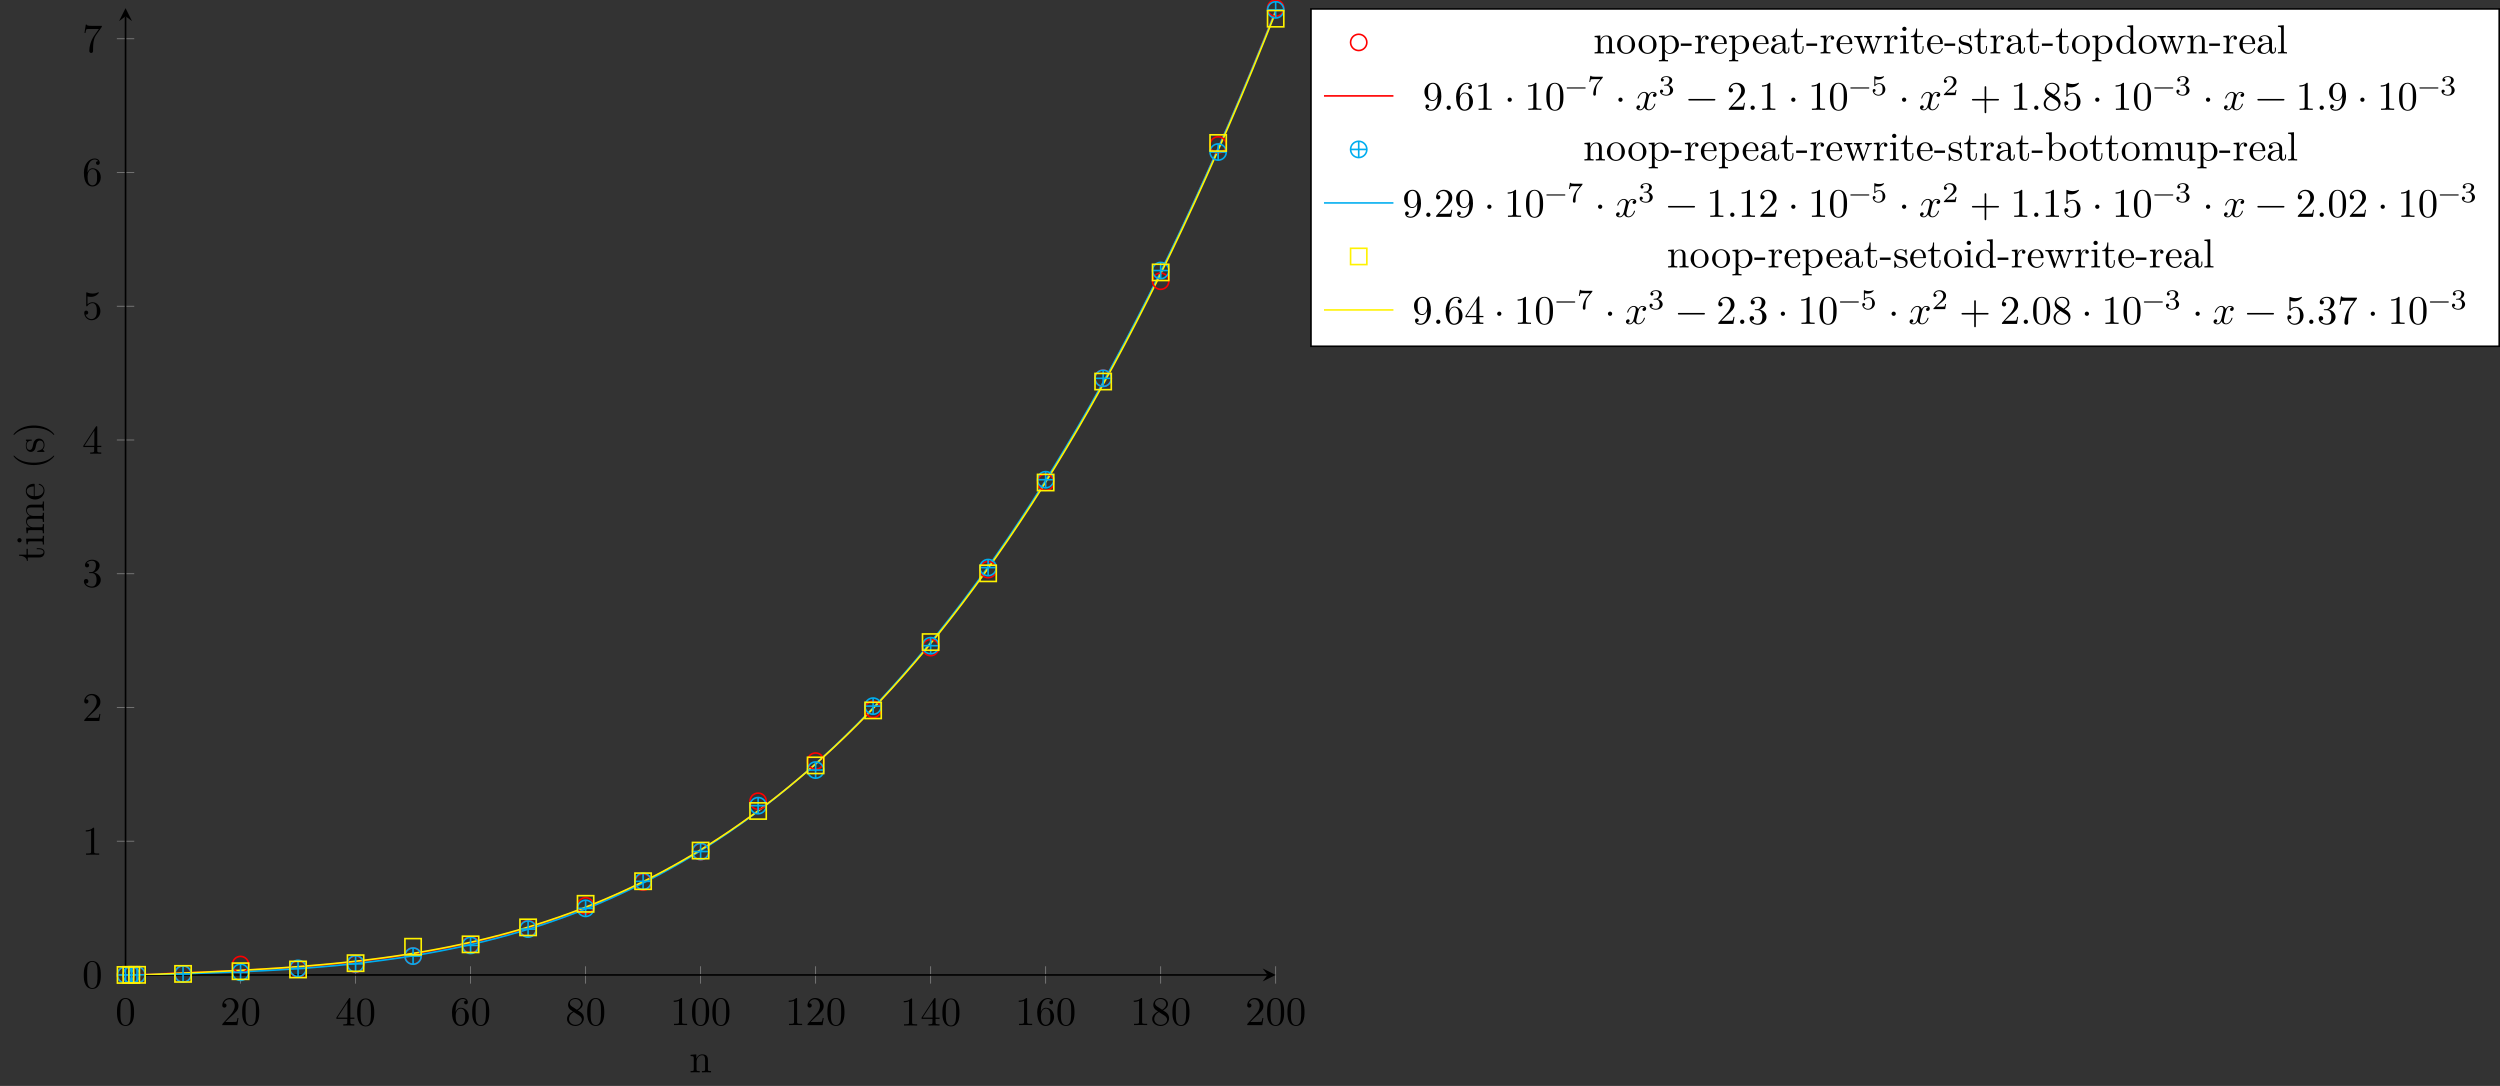 <?xml version="1.0" encoding="UTF-8"?>
<svg xmlns="http://www.w3.org/2000/svg" xmlns:xlink="http://www.w3.org/1999/xlink" width="612.318pt" height="265.968pt" viewBox="0 0 612.318 265.968" version="1.1">
<rect x="0" y="0" width="612.318" height="265.968" fill="#333333" stroke="none"/>
<defs>
<g>
<symbol overflow="visible" id="glyph0-0">
<path style="stroke:none;" d=""/>
</symbol>
<symbol overflow="visible" id="glyph0-1">
<path style="stroke:none;" d="M 4.578 -3.188 C 4.578 -3.984 4.531 -4.781 4.188 -5.516 C 3.734 -6.484 2.906 -6.641 2.5 -6.641 C 1.891 -6.641 1.172 -6.375 0.75 -5.453 C 0.438 -4.766 0.391 -3.984 0.391 -3.188 C 0.391 -2.438 0.422 -1.547 0.844 -0.781 C 1.266 0.016 2 0.219 2.484 0.219 C 3.016 0.219 3.781 0.016 4.219 -0.938 C 4.531 -1.625 4.578 -2.406 4.578 -3.188 Z M 3.766 -3.312 C 3.766 -2.562 3.766 -1.891 3.656 -1.25 C 3.5 -0.297 2.938 0 2.484 0 C 2.094 0 1.5 -0.25 1.328 -1.203 C 1.219 -1.797 1.219 -2.719 1.219 -3.312 C 1.219 -3.953 1.219 -4.609 1.297 -5.141 C 1.484 -6.328 2.234 -6.422 2.484 -6.422 C 2.812 -6.422 3.469 -6.234 3.656 -5.25 C 3.766 -4.688 3.766 -3.938 3.766 -3.312 Z M 3.766 -3.312 "/>
</symbol>
<symbol overflow="visible" id="glyph0-2">
<path style="stroke:none;" d="M 4.469 -1.734 L 4.234 -1.734 C 4.172 -1.438 4.109 -1 4 -0.844 C 3.938 -0.766 3.281 -0.766 3.062 -0.766 L 1.266 -0.766 L 2.328 -1.797 C 3.875 -3.172 4.469 -3.703 4.469 -4.703 C 4.469 -5.844 3.578 -6.641 2.359 -6.641 C 1.234 -6.641 0.5 -5.719 0.5 -4.828 C 0.5 -4.281 1 -4.281 1.031 -4.281 C 1.203 -4.281 1.547 -4.391 1.547 -4.812 C 1.547 -5.062 1.359 -5.328 1.016 -5.328 C 0.938 -5.328 0.922 -5.328 0.891 -5.312 C 1.109 -5.969 1.656 -6.328 2.234 -6.328 C 3.141 -6.328 3.562 -5.516 3.562 -4.703 C 3.562 -3.906 3.078 -3.125 2.516 -2.5 L 0.609 -0.375 C 0.5 -0.266 0.5 -0.234 0.5 0 L 4.203 0 Z M 4.469 -1.734 "/>
</symbol>
<symbol overflow="visible" id="glyph0-3">
<path style="stroke:none;" d="M 4.688 -1.641 L 4.688 -1.953 L 3.703 -1.953 L 3.703 -6.484 C 3.703 -6.688 3.703 -6.75 3.531 -6.75 C 3.453 -6.75 3.422 -6.75 3.344 -6.625 L 0.281 -1.953 L 0.281 -1.641 L 2.938 -1.641 L 2.938 -0.781 C 2.938 -0.422 2.906 -0.312 2.172 -0.312 L 1.969 -0.312 L 1.969 0 C 2.375 -0.031 2.891 -0.031 3.312 -0.031 C 3.734 -0.031 4.25 -0.031 4.672 0 L 4.672 -0.312 L 4.453 -0.312 C 3.719 -0.312 3.703 -0.422 3.703 -0.781 L 3.703 -1.641 Z M 2.984 -1.953 L 0.562 -1.953 L 2.984 -5.672 Z M 2.984 -1.953 "/>
</symbol>
<symbol overflow="visible" id="glyph0-4">
<path style="stroke:none;" d="M 4.562 -2.031 C 4.562 -3.297 3.672 -4.25 2.562 -4.25 C 1.891 -4.25 1.516 -3.75 1.312 -3.266 L 1.312 -3.516 C 1.312 -6.031 2.547 -6.391 3.062 -6.391 C 3.297 -6.391 3.719 -6.328 3.938 -5.984 C 3.781 -5.984 3.391 -5.984 3.391 -5.547 C 3.391 -5.234 3.625 -5.078 3.844 -5.078 C 4 -5.078 4.312 -5.172 4.312 -5.562 C 4.312 -6.156 3.875 -6.641 3.047 -6.641 C 1.766 -6.641 0.422 -5.359 0.422 -3.156 C 0.422 -0.484 1.578 0.219 2.5 0.219 C 3.609 0.219 4.562 -0.719 4.562 -2.031 Z M 3.656 -2.047 C 3.656 -1.562 3.656 -1.062 3.484 -0.703 C 3.188 -0.109 2.734 -0.062 2.5 -0.062 C 1.875 -0.062 1.578 -0.656 1.516 -0.812 C 1.328 -1.281 1.328 -2.078 1.328 -2.25 C 1.328 -3.031 1.656 -4.031 2.547 -4.031 C 2.719 -4.031 3.172 -4.031 3.484 -3.406 C 3.656 -3.047 3.656 -2.531 3.656 -2.047 Z M 3.656 -2.047 "/>
</symbol>
<symbol overflow="visible" id="glyph0-5">
<path style="stroke:none;" d="M 4.562 -1.672 C 4.562 -2.031 4.453 -2.484 4.062 -2.906 C 3.875 -3.109 3.719 -3.203 3.078 -3.609 C 3.797 -3.984 4.281 -4.5 4.281 -5.156 C 4.281 -6.078 3.406 -6.641 2.5 -6.641 C 1.5 -6.641 0.688 -5.906 0.688 -4.969 C 0.688 -4.797 0.703 -4.344 1.125 -3.875 C 1.234 -3.766 1.609 -3.516 1.859 -3.344 C 1.281 -3.047 0.422 -2.5 0.422 -1.5 C 0.422 -0.453 1.438 0.219 2.484 0.219 C 3.609 0.219 4.562 -0.609 4.562 -1.672 Z M 3.844 -5.156 C 3.844 -4.578 3.453 -4.109 2.859 -3.766 L 1.625 -4.562 C 1.172 -4.859 1.125 -5.188 1.125 -5.359 C 1.125 -5.969 1.781 -6.391 2.484 -6.391 C 3.203 -6.391 3.844 -5.875 3.844 -5.156 Z M 4.062 -1.312 C 4.062 -0.578 3.312 -0.062 2.5 -0.062 C 1.641 -0.062 0.922 -0.672 0.922 -1.5 C 0.922 -2.078 1.234 -2.719 2.078 -3.188 L 3.312 -2.406 C 3.594 -2.219 4.062 -1.922 4.062 -1.312 Z M 4.062 -1.312 "/>
</symbol>
<symbol overflow="visible" id="glyph0-6">
<path style="stroke:none;" d="M 4.172 0 L 4.172 -0.312 L 3.859 -0.312 C 2.953 -0.312 2.938 -0.422 2.938 -0.781 L 2.938 -6.375 C 2.938 -6.625 2.938 -6.641 2.703 -6.641 C 2.078 -6 1.203 -6 0.891 -6 L 0.891 -5.688 C 1.094 -5.688 1.672 -5.688 2.188 -5.953 L 2.188 -0.781 C 2.188 -0.422 2.156 -0.312 1.266 -0.312 L 0.953 -0.312 L 0.953 0 C 1.297 -0.031 2.156 -0.031 2.562 -0.031 C 2.953 -0.031 3.828 -0.031 4.172 0 Z M 4.172 0 "/>
</symbol>
<symbol overflow="visible" id="glyph0-7">
<path style="stroke:none;" d="M 4.562 -1.703 C 4.562 -2.516 3.922 -3.297 2.891 -3.516 C 3.703 -3.781 4.281 -4.469 4.281 -5.266 C 4.281 -6.078 3.406 -6.641 2.453 -6.641 C 1.453 -6.641 0.688 -6.047 0.688 -5.281 C 0.688 -4.953 0.906 -4.766 1.203 -4.766 C 1.5 -4.766 1.703 -4.984 1.703 -5.281 C 1.703 -5.766 1.234 -5.766 1.094 -5.766 C 1.391 -6.266 2.047 -6.391 2.406 -6.391 C 2.828 -6.391 3.375 -6.172 3.375 -5.281 C 3.375 -5.156 3.344 -4.578 3.094 -4.141 C 2.797 -3.656 2.453 -3.625 2.203 -3.625 C 2.125 -3.609 1.891 -3.594 1.812 -3.594 C 1.734 -3.578 1.672 -3.562 1.672 -3.469 C 1.672 -3.359 1.734 -3.359 1.906 -3.359 L 2.344 -3.359 C 3.156 -3.359 3.531 -2.688 3.531 -1.703 C 3.531 -0.344 2.844 -0.062 2.406 -0.062 C 1.969 -0.062 1.219 -0.234 0.875 -0.812 C 1.219 -0.766 1.531 -0.984 1.531 -1.359 C 1.531 -1.719 1.266 -1.922 0.984 -1.922 C 0.734 -1.922 0.422 -1.781 0.422 -1.344 C 0.422 -0.438 1.344 0.219 2.438 0.219 C 3.656 0.219 4.562 -0.688 4.562 -1.703 Z M 4.562 -1.703 "/>
</symbol>
<symbol overflow="visible" id="glyph0-8">
<path style="stroke:none;" d="M 4.469 -2 C 4.469 -3.188 3.656 -4.188 2.578 -4.188 C 2.109 -4.188 1.672 -4.031 1.312 -3.672 L 1.312 -5.625 C 1.516 -5.562 1.844 -5.5 2.156 -5.5 C 3.391 -5.5 4.094 -6.406 4.094 -6.531 C 4.094 -6.594 4.062 -6.641 3.984 -6.641 C 3.984 -6.641 3.953 -6.641 3.906 -6.609 C 3.703 -6.516 3.219 -6.312 2.547 -6.312 C 2.156 -6.312 1.688 -6.391 1.219 -6.594 C 1.141 -6.625 1.109 -6.625 1.109 -6.625 C 1 -6.625 1 -6.547 1 -6.391 L 1 -3.438 C 1 -3.266 1 -3.188 1.141 -3.188 C 1.219 -3.188 1.234 -3.203 1.281 -3.266 C 1.391 -3.422 1.75 -3.969 2.562 -3.969 C 3.078 -3.969 3.328 -3.516 3.406 -3.328 C 3.562 -2.953 3.594 -2.578 3.594 -2.078 C 3.594 -1.719 3.594 -1.125 3.344 -0.703 C 3.109 -0.312 2.734 -0.062 2.281 -0.062 C 1.562 -0.062 0.984 -0.594 0.812 -1.172 C 0.844 -1.172 0.875 -1.156 0.984 -1.156 C 1.312 -1.156 1.484 -1.406 1.484 -1.641 C 1.484 -1.891 1.312 -2.141 0.984 -2.141 C 0.844 -2.141 0.5 -2.062 0.5 -1.609 C 0.5 -0.75 1.188 0.219 2.297 0.219 C 3.453 0.219 4.469 -0.734 4.469 -2 Z M 4.469 -2 "/>
</symbol>
<symbol overflow="visible" id="glyph0-9">
<path style="stroke:none;" d="M 4.828 -6.422 L 2.406 -6.422 C 1.203 -6.422 1.172 -6.547 1.141 -6.734 L 0.891 -6.734 L 0.562 -4.688 L 0.812 -4.688 C 0.844 -4.844 0.922 -5.469 1.062 -5.594 C 1.125 -5.656 1.906 -5.656 2.031 -5.656 L 4.094 -5.656 L 2.984 -4.078 C 2.078 -2.734 1.75 -1.344 1.75 -0.328 C 1.75 -0.234 1.75 0.219 2.219 0.219 C 2.672 0.219 2.672 -0.234 2.672 -0.328 L 2.672 -0.844 C 2.672 -1.391 2.703 -1.938 2.781 -2.469 C 2.828 -2.703 2.953 -3.562 3.406 -4.172 L 4.75 -6.078 C 4.828 -6.188 4.828 -6.203 4.828 -6.422 Z M 4.828 -6.422 "/>
</symbol>
<symbol overflow="visible" id="glyph0-10">
<path style="stroke:none;" d="M 4.562 -3.281 C 4.562 -5.969 3.406 -6.641 2.516 -6.641 C 1.969 -6.641 1.484 -6.453 1.062 -6.016 C 0.641 -5.562 0.422 -5.141 0.422 -4.391 C 0.422 -3.156 1.297 -2.172 2.406 -2.172 C 3.016 -2.172 3.422 -2.594 3.656 -3.172 L 3.656 -2.844 C 3.656 -0.516 2.625 -0.062 2.047 -0.062 C 1.875 -0.062 1.328 -0.078 1.062 -0.422 C 1.5 -0.422 1.578 -0.703 1.578 -0.875 C 1.578 -1.188 1.344 -1.328 1.125 -1.328 C 0.969 -1.328 0.672 -1.25 0.672 -0.859 C 0.672 -0.188 1.203 0.219 2.047 0.219 C 3.344 0.219 4.562 -1.141 4.562 -3.281 Z M 3.641 -4.203 C 3.641 -3.375 3.297 -2.406 2.422 -2.406 C 2.266 -2.406 1.797 -2.406 1.5 -3.031 C 1.312 -3.406 1.312 -3.891 1.312 -4.391 C 1.312 -4.922 1.312 -5.391 1.531 -5.766 C 1.797 -6.266 2.172 -6.391 2.516 -6.391 C 2.984 -6.391 3.312 -6.047 3.484 -5.609 C 3.594 -5.281 3.641 -4.656 3.641 -4.203 Z M 3.641 -4.203 "/>
</symbol>
<symbol overflow="visible" id="glyph0-11">
<path style="stroke:none;" d="M 1.906 -0.531 C 1.906 -0.812 1.672 -1.062 1.391 -1.062 C 1.094 -1.062 0.859 -0.812 0.859 -0.531 C 0.859 -0.234 1.094 0 1.391 0 C 1.672 0 1.906 -0.234 1.906 -0.531 Z M 1.906 -0.531 "/>
</symbol>
<symbol overflow="visible" id="glyph0-12">
<path style="stroke:none;" d="M 1.906 -2.5 C 1.906 -2.781 1.672 -3.016 1.391 -3.016 C 1.094 -3.016 0.859 -2.781 0.859 -2.5 C 0.859 -2.203 1.094 -1.969 1.391 -1.969 C 1.672 -1.969 1.906 -2.203 1.906 -2.5 Z M 1.906 -2.5 "/>
</symbol>
<symbol overflow="visible" id="glyph0-13">
<path style="stroke:none;" d="M 5.25 -3.75 C 5.25 -4.266 4.672 -4.406 4.328 -4.406 C 3.75 -4.406 3.406 -3.875 3.281 -3.656 C 3.031 -4.312 2.5 -4.406 2.203 -4.406 C 1.172 -4.406 0.594 -3.125 0.594 -2.875 C 0.594 -2.766 0.719 -2.766 0.719 -2.766 C 0.797 -2.766 0.828 -2.797 0.844 -2.875 C 1.188 -3.938 1.844 -4.188 2.188 -4.188 C 2.375 -4.188 2.719 -4.094 2.719 -3.516 C 2.719 -3.203 2.547 -2.547 2.188 -1.141 C 2.031 -0.531 1.672 -0.109 1.234 -0.109 C 1.172 -0.109 0.953 -0.109 0.734 -0.234 C 0.984 -0.297 1.203 -0.5 1.203 -0.781 C 1.203 -1.047 0.984 -1.125 0.844 -1.125 C 0.531 -1.125 0.297 -0.875 0.297 -0.547 C 0.297 -0.094 0.781 0.109 1.219 0.109 C 1.891 0.109 2.25 -0.594 2.266 -0.641 C 2.391 -0.281 2.75 0.109 3.344 0.109 C 4.375 0.109 4.938 -1.172 4.938 -1.422 C 4.938 -1.531 4.859 -1.531 4.828 -1.531 C 4.734 -1.531 4.719 -1.484 4.688 -1.422 C 4.359 -0.344 3.688 -0.109 3.375 -0.109 C 2.984 -0.109 2.828 -0.422 2.828 -0.766 C 2.828 -0.984 2.875 -1.203 2.984 -1.641 L 3.328 -3.016 C 3.391 -3.266 3.625 -4.188 4.312 -4.188 C 4.359 -4.188 4.609 -4.188 4.812 -4.062 C 4.531 -4 4.344 -3.766 4.344 -3.516 C 4.344 -3.359 4.453 -3.172 4.719 -3.172 C 4.938 -3.172 5.25 -3.344 5.25 -3.75 Z M 5.25 -3.75 "/>
</symbol>
<symbol overflow="visible" id="glyph0-14">
<path style="stroke:none;" d="M 7.203 -2.5 C 7.203 -2.609 7.109 -2.688 7 -2.688 L 0.75 -2.688 C 0.641 -2.688 0.562 -2.609 0.562 -2.5 C 0.562 -2.375 0.641 -2.297 0.75 -2.297 L 7 -2.297 C 7.109 -2.297 7.203 -2.375 7.203 -2.5 Z M 7.203 -2.5 "/>
</symbol>
<symbol overflow="visible" id="glyph0-15">
<path style="stroke:none;" d="M 7.203 -2.5 C 7.203 -2.609 7.109 -2.688 7 -2.688 L 4.078 -2.688 L 4.078 -5.609 C 4.078 -5.719 3.984 -5.812 3.875 -5.812 C 3.766 -5.812 3.672 -5.719 3.672 -5.609 L 3.672 -2.688 L 0.75 -2.688 C 0.641 -2.688 0.562 -2.609 0.562 -2.5 C 0.562 -2.375 0.641 -2.297 0.75 -2.297 L 3.672 -2.297 L 3.672 0.625 C 3.672 0.734 3.766 0.828 3.875 0.828 C 3.984 0.828 4.078 0.734 4.078 0.625 L 4.078 -2.297 L 7 -2.297 C 7.109 -2.297 7.203 -2.375 7.203 -2.5 Z M 7.203 -2.5 "/>
</symbol>
<symbol overflow="visible" id="glyph1-0">
<path style="stroke:none;" d=""/>
</symbol>
<symbol overflow="visible" id="glyph1-1">
<path style="stroke:none;" d="M 5.328 0 L 5.328 -0.312 C 4.812 -0.312 4.562 -0.312 4.562 -0.609 L 4.562 -2.516 C 4.562 -3.375 4.562 -3.672 4.25 -4.031 C 4.109 -4.203 3.781 -4.406 3.203 -4.406 C 2.469 -4.406 2 -3.984 1.719 -3.359 L 1.719 -4.406 L 0.312 -4.297 L 0.312 -3.984 C 1.016 -3.984 1.094 -3.922 1.094 -3.422 L 1.094 -0.75 C 1.094 -0.312 0.984 -0.312 0.312 -0.312 L 0.312 0 L 1.453 -0.031 L 2.562 0 L 2.562 -0.312 C 1.891 -0.312 1.781 -0.312 1.781 -0.75 L 1.781 -2.594 C 1.781 -3.625 2.5 -4.188 3.125 -4.188 C 3.766 -4.188 3.875 -3.656 3.875 -3.078 L 3.875 -0.75 C 3.875 -0.312 3.766 -0.312 3.094 -0.312 L 3.094 0 L 4.219 -0.031 Z M 5.328 0 "/>
</symbol>
<symbol overflow="visible" id="glyph1-2">
<path style="stroke:none;" d="M 4.688 -2.141 C 4.688 -3.406 3.703 -4.469 2.5 -4.469 C 1.25 -4.469 0.281 -3.375 0.281 -2.141 C 0.281 -0.844 1.312 0.109 2.484 0.109 C 3.688 0.109 4.688 -0.875 4.688 -2.141 Z M 3.875 -2.219 C 3.875 -1.859 3.875 -1.312 3.656 -0.875 C 3.422 -0.422 2.984 -0.141 2.5 -0.141 C 2.062 -0.141 1.625 -0.344 1.359 -0.812 C 1.109 -1.25 1.109 -1.859 1.109 -2.219 C 1.109 -2.609 1.109 -3.141 1.344 -3.578 C 1.609 -4.031 2.078 -4.25 2.484 -4.25 C 2.922 -4.25 3.344 -4.031 3.609 -3.594 C 3.875 -3.172 3.875 -2.594 3.875 -2.219 Z M 3.875 -2.219 "/>
</symbol>
<symbol overflow="visible" id="glyph1-3">
<path style="stroke:none;" d="M 5.188 -2.156 C 5.188 -3.422 4.234 -4.406 3.109 -4.406 C 2.328 -4.406 1.906 -3.969 1.719 -3.75 L 1.719 -4.406 L 0.281 -4.297 L 0.281 -3.984 C 0.984 -3.984 1.062 -3.922 1.062 -3.484 L 1.062 1.172 C 1.062 1.625 0.953 1.625 0.281 1.625 L 0.281 1.938 L 1.391 1.906 L 2.516 1.938 L 2.516 1.625 C 1.859 1.625 1.75 1.625 1.75 1.172 L 1.75 -0.594 C 1.797 -0.422 2.219 0.109 2.969 0.109 C 4.156 0.109 5.188 -0.875 5.188 -2.156 Z M 4.359 -2.156 C 4.359 -0.953 3.672 -0.109 2.938 -0.109 C 2.531 -0.109 2.156 -0.312 1.891 -0.719 C 1.75 -0.922 1.75 -0.938 1.75 -1.141 L 1.75 -3.359 C 2.031 -3.875 2.516 -4.156 3.031 -4.156 C 3.766 -4.156 4.359 -3.281 4.359 -2.156 Z M 4.359 -2.156 "/>
</symbol>
<symbol overflow="visible" id="glyph1-4">
<path style="stroke:none;" d="M 2.75 -1.859 L 2.75 -2.438 L 0.109 -2.438 L 0.109 -1.859 Z M 2.75 -1.859 "/>
</symbol>
<symbol overflow="visible" id="glyph1-5">
<path style="stroke:none;" d="M 3.625 -3.797 C 3.625 -4.109 3.312 -4.406 2.891 -4.406 C 2.156 -4.406 1.797 -3.734 1.672 -3.312 L 1.672 -4.406 L 0.281 -4.297 L 0.281 -3.984 C 0.984 -3.984 1.062 -3.922 1.062 -3.422 L 1.062 -0.75 C 1.062 -0.312 0.953 -0.312 0.281 -0.312 L 0.281 0 L 1.422 -0.031 C 1.812 -0.031 2.281 -0.031 2.688 0 L 2.688 -0.312 L 2.469 -0.312 C 1.734 -0.312 1.719 -0.422 1.719 -0.781 L 1.719 -2.312 C 1.719 -3.297 2.141 -4.188 2.891 -4.188 C 2.953 -4.188 2.984 -4.188 3 -4.172 C 2.969 -4.172 2.766 -4.047 2.766 -3.781 C 2.766 -3.516 2.984 -3.359 3.203 -3.359 C 3.375 -3.359 3.625 -3.484 3.625 -3.797 Z M 3.625 -3.797 "/>
</symbol>
<symbol overflow="visible" id="glyph1-6">
<path style="stroke:none;" d="M 4.141 -1.188 C 4.141 -1.281 4.062 -1.312 4 -1.312 C 3.922 -1.312 3.891 -1.25 3.875 -1.172 C 3.531 -0.141 2.625 -0.141 2.531 -0.141 C 2.031 -0.141 1.641 -0.438 1.406 -0.812 C 1.109 -1.281 1.109 -1.938 1.109 -2.297 L 3.891 -2.297 C 4.109 -2.297 4.141 -2.297 4.141 -2.516 C 4.141 -3.5 3.594 -4.469 2.359 -4.469 C 1.203 -4.469 0.281 -3.438 0.281 -2.188 C 0.281 -0.859 1.328 0.109 2.469 0.109 C 3.688 0.109 4.141 -1 4.141 -1.188 Z M 3.484 -2.516 L 1.109 -2.516 C 1.172 -4 2.016 -4.25 2.359 -4.25 C 3.375 -4.25 3.484 -2.906 3.484 -2.516 Z M 3.484 -2.516 "/>
</symbol>
<symbol overflow="visible" id="glyph1-7">
<path style="stroke:none;" d="M 4.812 -0.891 L 4.812 -1.453 L 4.562 -1.453 L 4.562 -0.891 C 4.562 -0.312 4.312 -0.25 4.203 -0.25 C 3.875 -0.25 3.844 -0.703 3.844 -0.75 L 3.844 -2.734 C 3.844 -3.156 3.844 -3.547 3.484 -3.922 C 3.094 -4.312 2.594 -4.469 2.109 -4.469 C 1.297 -4.469 0.609 -4 0.609 -3.344 C 0.609 -3.047 0.812 -2.875 1.062 -2.875 C 1.344 -2.875 1.531 -3.078 1.531 -3.328 C 1.531 -3.453 1.469 -3.781 1.016 -3.781 C 1.281 -4.141 1.781 -4.25 2.094 -4.25 C 2.578 -4.25 3.156 -3.859 3.156 -2.969 L 3.156 -2.609 C 2.641 -2.578 1.938 -2.547 1.312 -2.25 C 0.562 -1.906 0.312 -1.391 0.312 -0.953 C 0.312 -0.141 1.281 0.109 1.906 0.109 C 2.578 0.109 3.031 -0.297 3.219 -0.75 C 3.266 -0.359 3.531 0.062 4 0.062 C 4.203 0.062 4.812 -0.078 4.812 -0.891 Z M 3.156 -1.391 C 3.156 -0.453 2.438 -0.109 1.984 -0.109 C 1.5 -0.109 1.094 -0.453 1.094 -0.953 C 1.094 -1.5 1.5 -2.328 3.156 -2.391 Z M 3.156 -1.391 "/>
</symbol>
<symbol overflow="visible" id="glyph1-8">
<path style="stroke:none;" d="M 3.312 -1.234 L 3.312 -1.797 L 3.062 -1.797 L 3.062 -1.25 C 3.062 -0.516 2.766 -0.141 2.391 -0.141 C 1.719 -0.141 1.719 -1.047 1.719 -1.219 L 1.719 -3.984 L 3.156 -3.984 L 3.156 -4.297 L 1.719 -4.297 L 1.719 -6.125 L 1.469 -6.125 C 1.469 -5.312 1.172 -4.25 0.188 -4.203 L 0.188 -3.984 L 1.031 -3.984 L 1.031 -1.234 C 1.031 -0.016 1.969 0.109 2.328 0.109 C 3.031 0.109 3.312 -0.594 3.312 -1.234 Z M 3.312 -1.234 "/>
</symbol>
<symbol overflow="visible" id="glyph1-9">
<path style="stroke:none;" d="M 7.016 -3.984 L 7.016 -4.297 C 6.781 -4.281 6.5 -4.266 6.281 -4.266 L 5.359 -4.297 L 5.359 -3.984 C 5.719 -3.984 5.938 -3.797 5.938 -3.516 C 5.938 -3.453 5.938 -3.422 5.875 -3.297 L 4.969 -0.75 L 3.984 -3.531 C 3.953 -3.656 3.938 -3.672 3.938 -3.719 C 3.938 -3.984 4.328 -3.984 4.531 -3.984 L 4.531 -4.297 L 3.484 -4.266 C 3.188 -4.266 2.906 -4.281 2.609 -4.297 L 2.609 -3.984 C 2.969 -3.984 3.125 -3.969 3.234 -3.844 C 3.281 -3.781 3.391 -3.484 3.453 -3.297 L 2.609 -0.875 L 1.656 -3.531 C 1.609 -3.656 1.609 -3.672 1.609 -3.719 C 1.609 -3.984 2 -3.984 2.188 -3.984 L 2.188 -4.297 L 1.109 -4.266 L 0.172 -4.297 L 0.172 -3.984 C 0.672 -3.984 0.797 -3.953 0.922 -3.641 L 2.172 -0.109 C 2.219 0.031 2.25 0.109 2.375 0.109 C 2.516 0.109 2.531 0.047 2.578 -0.094 L 3.594 -2.906 L 4.609 -0.078 C 4.641 0.031 4.672 0.109 4.812 0.109 C 4.938 0.109 4.969 0.016 5 -0.078 L 6.172 -3.344 C 6.344 -3.844 6.656 -3.984 7.016 -3.984 Z M 7.016 -3.984 "/>
</symbol>
<symbol overflow="visible" id="glyph1-10">
<path style="stroke:none;" d="M 2.469 0 L 2.469 -0.312 C 1.797 -0.312 1.766 -0.359 1.766 -0.75 L 1.766 -4.406 L 0.375 -4.297 L 0.375 -3.984 C 1.016 -3.984 1.109 -3.922 1.109 -3.438 L 1.109 -0.75 C 1.109 -0.312 1 -0.312 0.328 -0.312 L 0.328 0 L 1.422 -0.031 C 1.781 -0.031 2.125 -0.016 2.469 0 Z M 1.906 -6.016 C 1.906 -6.297 1.688 -6.547 1.391 -6.547 C 1.047 -6.547 0.844 -6.266 0.844 -6.016 C 0.844 -5.75 1.078 -5.5 1.375 -5.5 C 1.719 -5.5 1.906 -5.766 1.906 -6.016 Z M 1.906 -6.016 "/>
</symbol>
<symbol overflow="visible" id="glyph1-11">
<path style="stroke:none;" d="M 3.594 -1.281 C 3.594 -1.797 3.297 -2.109 3.172 -2.219 C 2.844 -2.547 2.453 -2.625 2.031 -2.703 C 1.469 -2.812 0.812 -2.938 0.812 -3.516 C 0.812 -3.875 1.062 -4.281 1.922 -4.281 C 3.016 -4.281 3.078 -3.375 3.094 -3.078 C 3.094 -2.984 3.203 -2.984 3.203 -2.984 C 3.344 -2.984 3.344 -3.031 3.344 -3.219 L 3.344 -4.234 C 3.344 -4.391 3.344 -4.469 3.234 -4.469 C 3.188 -4.469 3.156 -4.469 3.031 -4.344 C 3 -4.312 2.906 -4.219 2.859 -4.188 C 2.484 -4.469 2.078 -4.469 1.922 -4.469 C 0.703 -4.469 0.328 -3.797 0.328 -3.234 C 0.328 -2.891 0.484 -2.609 0.75 -2.391 C 1.078 -2.141 1.359 -2.078 2.078 -1.938 C 2.297 -1.891 3.109 -1.734 3.109 -1.016 C 3.109 -0.516 2.766 -0.109 1.984 -0.109 C 1.141 -0.109 0.781 -0.672 0.594 -1.531 C 0.562 -1.656 0.562 -1.688 0.453 -1.688 C 0.328 -1.688 0.328 -1.625 0.328 -1.453 L 0.328 -0.125 C 0.328 0.047 0.328 0.109 0.438 0.109 C 0.484 0.109 0.5 0.094 0.688 -0.094 C 0.703 -0.109 0.703 -0.125 0.891 -0.312 C 1.328 0.094 1.781 0.109 1.984 0.109 C 3.125 0.109 3.594 -0.562 3.594 -1.281 Z M 3.594 -1.281 "/>
</symbol>
<symbol overflow="visible" id="glyph1-12">
<path style="stroke:none;" d="M 5.25 0 L 5.25 -0.312 C 4.562 -0.312 4.469 -0.375 4.469 -0.875 L 4.469 -6.922 L 3.047 -6.812 L 3.047 -6.5 C 3.734 -6.5 3.812 -6.438 3.812 -5.938 L 3.812 -3.781 C 3.531 -4.141 3.094 -4.406 2.562 -4.406 C 1.391 -4.406 0.344 -3.422 0.344 -2.141 C 0.344 -0.875 1.312 0.109 2.453 0.109 C 3.094 0.109 3.531 -0.234 3.781 -0.547 L 3.781 0.109 Z M 3.781 -1.172 C 3.781 -1 3.781 -0.984 3.672 -0.812 C 3.375 -0.328 2.938 -0.109 2.5 -0.109 C 2.047 -0.109 1.688 -0.375 1.453 -0.75 C 1.203 -1.156 1.172 -1.719 1.172 -2.141 C 1.172 -2.5 1.188 -3.094 1.469 -3.547 C 1.688 -3.859 2.062 -4.188 2.609 -4.188 C 2.953 -4.188 3.375 -4.031 3.672 -3.594 C 3.781 -3.422 3.781 -3.406 3.781 -3.219 Z M 3.781 -1.172 "/>
</symbol>
<symbol overflow="visible" id="glyph1-13">
<path style="stroke:none;" d="M 2.547 0 L 2.547 -0.312 C 1.875 -0.312 1.766 -0.312 1.766 -0.75 L 1.766 -6.922 L 0.328 -6.812 L 0.328 -6.5 C 1.031 -6.5 1.109 -6.438 1.109 -5.938 L 1.109 -0.75 C 1.109 -0.312 1 -0.312 0.328 -0.312 L 0.328 0 L 1.438 -0.031 Z M 2.547 0 "/>
</symbol>
<symbol overflow="visible" id="glyph1-14">
<path style="stroke:none;" d="M 5.188 -2.156 C 5.188 -3.422 4.219 -4.406 3.078 -4.406 C 2.297 -4.406 1.875 -3.938 1.719 -3.766 L 1.719 -6.922 L 0.281 -6.812 L 0.281 -6.5 C 0.984 -6.5 1.062 -6.438 1.062 -5.938 L 1.062 0 L 1.312 0 L 1.672 -0.625 C 1.812 -0.391 2.234 0.109 2.969 0.109 C 4.156 0.109 5.188 -0.875 5.188 -2.156 Z M 4.359 -2.156 C 4.359 -1.797 4.344 -1.203 4.062 -0.75 C 3.844 -0.438 3.469 -0.109 2.938 -0.109 C 2.484 -0.109 2.125 -0.344 1.891 -0.719 C 1.75 -0.922 1.75 -0.953 1.75 -1.141 L 1.75 -3.188 C 1.75 -3.375 1.75 -3.391 1.859 -3.547 C 2.25 -4.109 2.797 -4.188 3.031 -4.188 C 3.484 -4.188 3.844 -3.922 4.078 -3.547 C 4.344 -3.141 4.359 -2.578 4.359 -2.156 Z M 4.359 -2.156 "/>
</symbol>
<symbol overflow="visible" id="glyph1-15">
<path style="stroke:none;" d="M 8.109 0 L 8.109 -0.312 C 7.594 -0.312 7.344 -0.312 7.328 -0.609 L 7.328 -2.516 C 7.328 -3.375 7.328 -3.672 7.016 -4.031 C 6.875 -4.203 6.547 -4.406 5.969 -4.406 C 5.141 -4.406 4.688 -3.812 4.531 -3.422 C 4.391 -4.297 3.656 -4.406 3.203 -4.406 C 2.469 -4.406 2 -3.984 1.719 -3.359 L 1.719 -4.406 L 0.312 -4.297 L 0.312 -3.984 C 1.016 -3.984 1.094 -3.922 1.094 -3.422 L 1.094 -0.75 C 1.094 -0.312 0.984 -0.312 0.312 -0.312 L 0.312 0 L 1.453 -0.031 L 2.562 0 L 2.562 -0.312 C 1.891 -0.312 1.781 -0.312 1.781 -0.75 L 1.781 -2.594 C 1.781 -3.625 2.5 -4.188 3.125 -4.188 C 3.766 -4.188 3.875 -3.656 3.875 -3.078 L 3.875 -0.75 C 3.875 -0.312 3.766 -0.312 3.094 -0.312 L 3.094 0 L 4.219 -0.031 L 5.328 0 L 5.328 -0.312 C 4.672 -0.312 4.562 -0.312 4.562 -0.75 L 4.562 -2.594 C 4.562 -3.625 5.266 -4.188 5.906 -4.188 C 6.531 -4.188 6.641 -3.656 6.641 -3.078 L 6.641 -0.75 C 6.641 -0.312 6.531 -0.312 5.859 -0.312 L 5.859 0 L 6.984 -0.031 Z M 8.109 0 "/>
</symbol>
<symbol overflow="visible" id="glyph1-16">
<path style="stroke:none;" d="M 5.328 0 L 5.328 -0.312 C 4.641 -0.312 4.562 -0.375 4.562 -0.875 L 4.562 -4.406 L 3.094 -4.297 L 3.094 -3.984 C 3.781 -3.984 3.875 -3.922 3.875 -3.422 L 3.875 -1.656 C 3.875 -0.781 3.391 -0.109 2.656 -0.109 C 1.828 -0.109 1.781 -0.578 1.781 -1.094 L 1.781 -4.406 L 0.312 -4.297 L 0.312 -3.984 C 1.094 -3.984 1.094 -3.953 1.094 -3.078 L 1.094 -1.578 C 1.094 -0.797 1.094 0.109 2.609 0.109 C 3.172 0.109 3.609 -0.172 3.891 -0.781 L 3.891 0.109 Z M 5.328 0 "/>
</symbol>
<symbol overflow="visible" id="glyph2-0">
<path style="stroke:none;" d=""/>
</symbol>
<symbol overflow="visible" id="glyph2-1">
<path style="stroke:none;" d="M -1.234 -3.312 L -1.797 -3.312 L -1.797 -3.062 L -1.25 -3.062 C -0.516 -3.062 -0.141 -2.766 -0.141 -2.391 C -0.141 -1.719 -1.047 -1.719 -1.219 -1.719 L -3.984 -1.719 L -3.984 -3.156 L -4.297 -3.156 L -4.297 -1.719 L -6.125 -1.719 L -6.125 -1.469 C -5.312 -1.469 -4.25 -1.172 -4.203 -0.188 L -3.984 -0.188 L -3.984 -1.031 L -1.234 -1.031 C -0.016 -1.031 0.109 -1.969 0.109 -2.328 C 0.109 -3.031 -0.594 -3.312 -1.234 -3.312 Z M -1.234 -3.312 "/>
</symbol>
<symbol overflow="visible" id="glyph2-2">
<path style="stroke:none;" d="M 0 -2.469 L -0.312 -2.469 C -0.312 -1.797 -0.359 -1.766 -0.75 -1.766 L -4.406 -1.766 L -4.297 -0.375 L -3.984 -0.375 C -3.984 -1.016 -3.922 -1.109 -3.438 -1.109 L -0.75 -1.109 C -0.312 -1.109 -0.312 -1 -0.312 -0.328 L 0 -0.328 L -0.031 -1.422 C -0.031 -1.781 -0.016 -2.125 0 -2.469 Z M -6.016 -1.906 C -6.297 -1.906 -6.547 -1.688 -6.547 -1.391 C -6.547 -1.047 -6.266 -0.844 -6.016 -0.844 C -5.75 -0.844 -5.5 -1.078 -5.5 -1.375 C -5.5 -1.719 -5.766 -1.906 -6.016 -1.906 Z M -6.016 -1.906 "/>
</symbol>
<symbol overflow="visible" id="glyph2-3">
<path style="stroke:none;" d="M 0 -8.109 L -0.312 -8.109 C -0.312 -7.594 -0.312 -7.344 -0.609 -7.328 L -2.516 -7.328 C -3.375 -7.328 -3.672 -7.328 -4.031 -7.016 C -4.203 -6.875 -4.406 -6.547 -4.406 -5.969 C -4.406 -5.141 -3.812 -4.688 -3.422 -4.531 C -4.297 -4.391 -4.406 -3.656 -4.406 -3.203 C -4.406 -2.469 -3.984 -2 -3.359 -1.719 L -4.406 -1.719 L -4.297 -0.312 L -3.984 -0.312 C -3.984 -1.016 -3.922 -1.094 -3.422 -1.094 L -0.75 -1.094 C -0.312 -1.094 -0.312 -0.984 -0.312 -0.312 L 0 -0.312 L -0.031 -1.453 L 0 -2.562 L -0.312 -2.562 C -0.312 -1.891 -0.312 -1.781 -0.75 -1.781 L -2.594 -1.781 C -3.625 -1.781 -4.188 -2.5 -4.188 -3.125 C -4.188 -3.766 -3.656 -3.875 -3.078 -3.875 L -0.75 -3.875 C -0.312 -3.875 -0.312 -3.766 -0.312 -3.094 L 0 -3.094 L -0.031 -4.219 L 0 -5.328 L -0.312 -5.328 C -0.312 -4.672 -0.312 -4.562 -0.75 -4.562 L -2.594 -4.562 C -3.625 -4.562 -4.188 -5.266 -4.188 -5.906 C -4.188 -6.531 -3.656 -6.641 -3.078 -6.641 L -0.75 -6.641 C -0.312 -6.641 -0.312 -6.531 -0.312 -5.859 L 0 -5.859 L -0.031 -6.984 Z M 0 -8.109 "/>
</symbol>
<symbol overflow="visible" id="glyph2-4">
<path style="stroke:none;" d="M -1.188 -4.141 C -1.281 -4.141 -1.312 -4.062 -1.312 -4 C -1.312 -3.922 -1.25 -3.891 -1.172 -3.875 C -0.141 -3.531 -0.141 -2.625 -0.141 -2.531 C -0.141 -2.031 -0.438 -1.641 -0.812 -1.406 C -1.281 -1.109 -1.938 -1.109 -2.297 -1.109 L -2.297 -3.891 C -2.297 -4.109 -2.297 -4.141 -2.516 -4.141 C -3.5 -4.141 -4.469 -3.594 -4.469 -2.359 C -4.469 -1.203 -3.438 -0.281 -2.188 -0.281 C -0.859 -0.281 0.109 -1.328 0.109 -2.469 C 0.109 -3.688 -1 -4.141 -1.188 -4.141 Z M -2.516 -3.484 L -2.516 -1.109 C -4 -1.172 -4.25 -2.016 -4.25 -2.359 C -4.25 -3.375 -2.906 -3.484 -2.516 -3.484 Z M -2.516 -3.484 "/>
</symbol>
<symbol overflow="visible" id="glyph2-5">
<path style="stroke:none;" d="M 2.391 -3.297 C 2.359 -3.297 2.344 -3.297 2.172 -3.125 C 0.922 -1.891 -0.969 -1.562 -2.5 -1.562 C -4.234 -1.562 -5.969 -1.938 -7.203 -3.172 C -7.328 -3.297 -7.344 -3.297 -7.375 -3.297 C -7.453 -3.297 -7.484 -3.266 -7.484 -3.203 C -7.484 -3.094 -6.797 -2.203 -5.531 -1.609 C -4.438 -1.109 -3.328 -0.984 -2.5 -0.984 C -1.719 -0.984 -0.516 -1.094 0.625 -1.641 C 1.844 -2.25 2.5 -3.094 2.5 -3.203 C 2.5 -3.266 2.469 -3.297 2.391 -3.297 Z M 2.391 -3.297 "/>
</symbol>
<symbol overflow="visible" id="glyph2-6">
<path style="stroke:none;" d="M -1.281 -3.594 C -1.797 -3.594 -2.109 -3.297 -2.219 -3.172 C -2.547 -2.844 -2.625 -2.453 -2.703 -2.031 C -2.812 -1.469 -2.938 -0.812 -3.516 -0.812 C -3.875 -0.812 -4.281 -1.062 -4.281 -1.922 C -4.281 -3.016 -3.375 -3.078 -3.078 -3.094 C -2.984 -3.094 -2.984 -3.203 -2.984 -3.203 C -2.984 -3.344 -3.031 -3.344 -3.219 -3.344 L -4.234 -3.344 C -4.391 -3.344 -4.469 -3.344 -4.469 -3.234 C -4.469 -3.188 -4.469 -3.156 -4.344 -3.031 C -4.312 -3 -4.219 -2.906 -4.188 -2.859 C -4.469 -2.484 -4.469 -2.078 -4.469 -1.922 C -4.469 -0.703 -3.797 -0.328 -3.234 -0.328 C -2.891 -0.328 -2.609 -0.484 -2.391 -0.75 C -2.141 -1.078 -2.078 -1.359 -1.938 -2.078 C -1.891 -2.297 -1.734 -3.109 -1.016 -3.109 C -0.516 -3.109 -0.109 -2.766 -0.109 -1.984 C -0.109 -1.141 -0.672 -0.781 -1.531 -0.594 C -1.656 -0.562 -1.688 -0.562 -1.688 -0.453 C -1.688 -0.328 -1.625 -0.328 -1.453 -0.328 L -0.125 -0.328 C 0.047 -0.328 0.109 -0.328 0.109 -0.438 C 0.109 -0.484 0.094 -0.5 -0.094 -0.688 C -0.109 -0.703 -0.125 -0.703 -0.312 -0.891 C 0.094 -1.328 0.109 -1.781 0.109 -1.984 C 0.109 -3.125 -0.562 -3.594 -1.281 -3.594 Z M -1.281 -3.594 "/>
</symbol>
<symbol overflow="visible" id="glyph2-7">
<path style="stroke:none;" d="M -2.5 -2.875 C -3.266 -2.875 -4.469 -2.766 -5.609 -2.219 C -6.828 -1.625 -7.484 -0.766 -7.484 -0.672 C -7.484 -0.609 -7.438 -0.562 -7.375 -0.562 C -7.344 -0.562 -7.328 -0.562 -7.141 -0.75 C -6.156 -1.734 -4.578 -2.297 -2.5 -2.297 C -0.781 -2.297 0.969 -1.938 2.219 -0.703 C 2.344 -0.562 2.359 -0.562 2.391 -0.562 C 2.453 -0.562 2.5 -0.609 2.5 -0.672 C 2.5 -0.766 1.812 -1.672 0.547 -2.25 C -0.547 -2.766 -1.656 -2.875 -2.5 -2.875 Z M -2.5 -2.875 "/>
</symbol>
<symbol overflow="visible" id="glyph3-0">
<path style="stroke:none;" d=""/>
</symbol>
<symbol overflow="visible" id="glyph3-1">
<path style="stroke:none;" d="M 5.047 -1.75 C 5.047 -1.828 4.984 -1.891 4.906 -1.891 L 0.531 -1.891 C 0.453 -1.891 0.391 -1.828 0.391 -1.75 C 0.391 -1.672 0.453 -1.609 0.531 -1.609 L 4.906 -1.609 C 4.984 -1.609 5.047 -1.672 5.047 -1.75 Z M 5.047 -1.75 "/>
</symbol>
<symbol overflow="visible" id="glyph3-2">
<path style="stroke:none;" d="M 3.812 -4.5 L 1.984 -4.5 C 1.703 -4.5 1.625 -4.5 1.375 -4.531 C 1 -4.547 0.984 -4.609 0.969 -4.719 L 0.734 -4.719 L 0.484 -3.234 L 0.719 -3.234 C 0.734 -3.328 0.812 -3.797 0.922 -3.859 C 0.984 -3.906 1.547 -3.906 1.641 -3.906 L 3.172 -3.906 L 2.438 -2.984 C 1.531 -1.781 1.453 -0.672 1.453 -0.266 C 1.453 -0.188 1.453 0.141 1.781 0.141 C 2.109 0.141 2.109 -0.172 2.109 -0.266 L 2.109 -0.547 C 2.109 -1.906 2.391 -2.516 2.688 -2.906 L 3.734 -4.219 C 3.812 -4.297 3.812 -4.312 3.812 -4.5 Z M 3.812 -4.5 "/>
</symbol>
<symbol overflow="visible" id="glyph3-3">
<path style="stroke:none;" d="M 3.594 -1.203 C 3.594 -1.75 3.141 -2.297 2.375 -2.453 C 3.109 -2.719 3.375 -3.25 3.375 -3.672 C 3.375 -4.219 2.734 -4.641 1.969 -4.641 C 1.188 -4.641 0.594 -4.266 0.594 -3.703 C 0.594 -3.469 0.75 -3.328 0.953 -3.328 C 1.172 -3.328 1.312 -3.5 1.312 -3.688 C 1.312 -3.891 1.172 -4.031 0.953 -4.047 C 1.203 -4.359 1.688 -4.438 1.938 -4.438 C 2.25 -4.438 2.703 -4.281 2.703 -3.672 C 2.703 -3.375 2.594 -3.062 2.422 -2.844 C 2.188 -2.578 1.984 -2.562 1.641 -2.547 C 1.469 -2.531 1.453 -2.531 1.422 -2.516 C 1.422 -2.516 1.344 -2.5 1.344 -2.438 C 1.344 -2.328 1.406 -2.328 1.531 -2.328 L 1.906 -2.328 C 2.453 -2.328 2.844 -1.953 2.844 -1.203 C 2.844 -0.344 2.344 -0.078 1.938 -0.078 C 1.656 -0.078 1.047 -0.156 0.75 -0.578 C 1.078 -0.594 1.156 -0.812 1.156 -0.969 C 1.156 -1.188 0.984 -1.344 0.766 -1.344 C 0.578 -1.344 0.375 -1.234 0.375 -0.938 C 0.375 -0.281 1.109 0.141 1.953 0.141 C 2.922 0.141 3.594 -0.516 3.594 -1.203 Z M 3.594 -1.203 "/>
</symbol>
<symbol overflow="visible" id="glyph3-4">
<path style="stroke:none;" d="M 3.531 -1.406 C 3.531 -2.188 2.922 -2.922 2.062 -2.922 C 1.75 -2.922 1.391 -2.844 1.078 -2.578 L 1.078 -3.891 C 1.438 -3.812 1.641 -3.812 1.766 -3.812 C 2.688 -3.812 3.234 -4.438 3.234 -4.547 C 3.234 -4.609 3.172 -4.641 3.141 -4.641 C 3.141 -4.641 3.109 -4.641 3.094 -4.609 C 2.922 -4.547 2.547 -4.422 2.031 -4.422 C 1.844 -4.422 1.469 -4.422 1.016 -4.609 C 0.938 -4.641 0.922 -4.641 0.922 -4.641 C 0.828 -4.641 0.828 -4.562 0.828 -4.453 L 0.828 -2.391 C 0.828 -2.266 0.828 -2.188 0.938 -2.188 C 1 -2.188 1.016 -2.203 1.078 -2.281 C 1.391 -2.672 1.812 -2.719 2.047 -2.719 C 2.469 -2.719 2.656 -2.391 2.703 -2.328 C 2.828 -2.109 2.859 -1.844 2.859 -1.438 C 2.859 -1.219 2.859 -0.812 2.656 -0.5 C 2.484 -0.25 2.172 -0.078 1.844 -0.078 C 1.391 -0.078 0.922 -0.328 0.734 -0.797 C 1 -0.781 1.141 -0.953 1.141 -1.141 C 1.141 -1.438 0.875 -1.5 0.797 -1.5 C 0.797 -1.5 0.438 -1.5 0.438 -1.125 C 0.438 -0.484 1.016 0.141 1.844 0.141 C 2.75 0.141 3.531 -0.531 3.531 -1.406 Z M 3.531 -1.406 "/>
</symbol>
<symbol overflow="visible" id="glyph3-5">
<path style="stroke:none;" d="M 3.531 -1.266 L 3.297 -1.266 C 3.266 -1.125 3.203 -0.703 3.109 -0.641 C 3.047 -0.594 2.516 -0.594 2.422 -0.594 L 1.125 -0.594 C 1.859 -1.25 2.109 -1.438 2.531 -1.766 C 3.047 -2.172 3.531 -2.609 3.531 -3.281 C 3.531 -4.125 2.781 -4.641 1.891 -4.641 C 1.031 -4.641 0.438 -4.031 0.438 -3.391 C 0.438 -3.031 0.734 -3 0.812 -3 C 0.984 -3 1.188 -3.109 1.188 -3.359 C 1.188 -3.5 1.125 -3.734 0.766 -3.734 C 0.984 -4.234 1.453 -4.391 1.781 -4.391 C 2.484 -4.391 2.844 -3.844 2.844 -3.281 C 2.844 -2.672 2.422 -2.188 2.188 -1.938 L 0.516 -0.266 C 0.438 -0.203 0.438 -0.203 0.438 0 L 3.312 0 Z M 3.531 -1.266 "/>
</symbol>
</g>
<clipPath id="clip1">
  <path d="M 30.75 1.992 L 312.445 1.992 L 312.445 238.793 L 30.75 238.793 Z M 30.75 1.992 "/>
</clipPath>
<clipPath id="clip2">
  <path d="M 321 2 L 612.316 2 L 612.316 85 L 321 85 Z M 321 2 "/>
</clipPath>
<clipPath id="clip3">
  <path d="M 320 1 L 612.316 1 L 612.316 86 L 320 86 Z M 320 1 "/>
</clipPath>
</defs>
<g id="surface1">
<path style="fill:none;stroke-width:0.199;stroke-linecap:butt;stroke-linejoin:miter;stroke:rgb(50%,50%,50%);stroke-opacity:1;stroke-miterlimit:10;" d="M 0 -2.124 L 0 2.126 M 28.168 -2.124 L 28.168 2.126 M 56.34 -2.124 L 56.34 2.126 M 84.508 -2.124 L 84.508 2.126 M 112.68 -2.124 L 112.68 2.126 M 140.848 -2.124 L 140.848 2.126 M 169.016 -2.124 L 169.016 2.126 M 197.188 -2.124 L 197.188 2.126 M 225.355 -2.124 L 225.355 2.126 M 253.527 -2.124 L 253.527 2.126 M 281.695 -2.124 L 281.695 2.126 " transform="matrix(1,0,0,-1,30.75,238.794)"/>
<path style="fill:none;stroke-width:0.199;stroke-linecap:butt;stroke-linejoin:miter;stroke:rgb(50%,50%,50%);stroke-opacity:1;stroke-miterlimit:10;" d="M -2.125 0.001 L 2.125 0.001 M -2.125 32.759 L 2.125 32.759 M -2.125 65.513 L 2.125 65.513 M -2.125 98.271 L 2.125 98.271 M -2.125 131.028 L 2.125 131.028 M -2.125 163.786 L 2.125 163.786 M -2.125 196.544 L 2.125 196.544 M -2.125 229.302 L 2.125 229.302 " transform="matrix(1,0,0,-1,30.75,238.794)"/>
<path style="fill:none;stroke-width:0.399;stroke-linecap:butt;stroke-linejoin:miter;stroke:rgb(0%,0%,0%);stroke-opacity:1;stroke-miterlimit:10;" d="M 0 0.001 L 279.703 0.001 " transform="matrix(1,0,0,-1,30.75,238.794)"/>
<path style=" stroke:none;fill-rule:nonzero;fill:rgb(0%,0%,0%);fill-opacity:1;" d="M 312.445 238.793 L 309.258 237.199 L 310.453 238.793 L 309.258 240.387 "/>
<path style="fill:none;stroke-width:0.399;stroke-linecap:butt;stroke-linejoin:miter;stroke:rgb(0%,0%,0%);stroke-opacity:1;stroke-miterlimit:10;" d="M 0 0.001 L 0 234.81 " transform="matrix(1,0,0,-1,30.75,238.794)"/>
<path style=" stroke:none;fill-rule:nonzero;fill:rgb(0%,0%,0%);fill-opacity:1;" d="M 30.75 1.992 L 29.156 5.18 L 30.75 3.984 L 32.344 5.18 "/>
<g style="fill:rgb(0%,0%,0%);fill-opacity:1;">
  <use xlink:href="#glyph0-1" x="28.26" y="251.075"/>
</g>
<g style="fill:rgb(0%,0%,0%);fill-opacity:1;">
  <use xlink:href="#glyph0-2" x="53.938" y="251.075"/>
  <use xlink:href="#glyph0-1" x="58.919" y="251.075"/>
</g>
<g style="fill:rgb(0%,0%,0%);fill-opacity:1;">
  <use xlink:href="#glyph0-3" x="82.108" y="251.184"/>
  <use xlink:href="#glyph0-1" x="87.089" y="251.184"/>
</g>
<g style="fill:rgb(0%,0%,0%);fill-opacity:1;">
  <use xlink:href="#glyph0-4" x="110.277" y="251.075"/>
  <use xlink:href="#glyph0-1" x="115.258" y="251.075"/>
</g>
<g style="fill:rgb(0%,0%,0%);fill-opacity:1;">
  <use xlink:href="#glyph0-5" x="138.446" y="251.075"/>
  <use xlink:href="#glyph0-1" x="143.427" y="251.075"/>
</g>
<g style="fill:rgb(0%,0%,0%);fill-opacity:1;">
  <use xlink:href="#glyph0-6" x="164.125" y="251.075"/>
  <use xlink:href="#glyph0-1" x="169.106" y="251.075"/>
  <use xlink:href="#glyph0-1" x="174.088" y="251.075"/>
</g>
<g style="fill:rgb(0%,0%,0%);fill-opacity:1;">
  <use xlink:href="#glyph0-6" x="192.294" y="251.075"/>
  <use xlink:href="#glyph0-2" x="197.275" y="251.075"/>
  <use xlink:href="#glyph0-1" x="202.257" y="251.075"/>
</g>
<g style="fill:rgb(0%,0%,0%);fill-opacity:1;">
  <use xlink:href="#glyph0-6" x="220.463" y="251.184"/>
  <use xlink:href="#glyph0-3" x="225.444" y="251.184"/>
  <use xlink:href="#glyph0-1" x="230.426" y="251.184"/>
</g>
<g style="fill:rgb(0%,0%,0%);fill-opacity:1;">
  <use xlink:href="#glyph0-6" x="248.632" y="251.075"/>
  <use xlink:href="#glyph0-4" x="253.613" y="251.075"/>
  <use xlink:href="#glyph0-1" x="258.595" y="251.075"/>
</g>
<g style="fill:rgb(0%,0%,0%);fill-opacity:1;">
  <use xlink:href="#glyph0-6" x="276.801" y="251.075"/>
  <use xlink:href="#glyph0-5" x="281.782" y="251.075"/>
  <use xlink:href="#glyph0-1" x="286.764" y="251.075"/>
</g>
<g style="fill:rgb(0%,0%,0%);fill-opacity:1;">
  <use xlink:href="#glyph0-2" x="304.971" y="251.075"/>
  <use xlink:href="#glyph0-1" x="309.952" y="251.075"/>
  <use xlink:href="#glyph0-1" x="314.934" y="251.075"/>
</g>
<g style="fill:rgb(0%,0%,0%);fill-opacity:1;">
  <use xlink:href="#glyph0-1" x="20.123" y="242.002"/>
</g>
<g style="fill:rgb(0%,0%,0%);fill-opacity:1;">
  <use xlink:href="#glyph0-6" x="20.123" y="209.355"/>
</g>
<g style="fill:rgb(0%,0%,0%);fill-opacity:1;">
  <use xlink:href="#glyph0-2" x="20.123" y="176.598"/>
</g>
<g style="fill:rgb(0%,0%,0%);fill-opacity:1;">
  <use xlink:href="#glyph0-7" x="20.123" y="143.732"/>
</g>
<g style="fill:rgb(0%,0%,0%);fill-opacity:1;">
  <use xlink:href="#glyph0-3" x="20.123" y="111.139"/>
</g>
<g style="fill:rgb(0%,0%,0%);fill-opacity:1;">
  <use xlink:href="#glyph0-8" x="20.123" y="78.218"/>
</g>
<g style="fill:rgb(0%,0%,0%);fill-opacity:1;">
  <use xlink:href="#glyph0-4" x="20.123" y="45.461"/>
</g>
<g style="fill:rgb(0%,0%,0%);fill-opacity:1;">
  <use xlink:href="#glyph0-9" x="20.123" y="12.754"/>
</g>
<g clip-path="url(#clip1)" clip-rule="nonzero">
<path style="fill:none;stroke-width:0.399;stroke-linecap:butt;stroke-linejoin:miter;stroke:rgb(100%,0%,0%);stroke-opacity:1;stroke-miterlimit:10;" d="M 0 -0.061 C 0 -0.061 2.055 0.024 2.844 0.06 C 3.637 0.091 4.902 0.142 5.691 0.173 C 6.48 0.204 7.746 0.255 8.535 0.286 C 9.324 0.317 10.594 0.368 11.383 0.399 C 12.172 0.431 13.438 0.481 14.227 0.513 C 15.016 0.544 16.281 0.595 17.074 0.626 C 17.863 0.661 19.129 0.712 19.918 0.747 C 20.707 0.778 21.973 0.833 22.762 0.872 C 23.555 0.907 24.82 0.962 25.609 1.001 C 26.398 1.04 27.664 1.103 28.453 1.142 C 29.242 1.181 30.512 1.247 31.301 1.29 C 32.09 1.333 33.355 1.403 34.145 1.45 C 34.934 1.497 36.199 1.575 36.992 1.626 C 37.781 1.677 39.047 1.759 39.836 1.814 C 40.625 1.868 41.891 1.958 42.68 2.017 C 43.469 2.079 44.738 2.177 45.527 2.239 C 46.316 2.306 47.582 2.411 48.371 2.482 C 49.16 2.552 50.426 2.669 51.219 2.747 C 52.008 2.821 53.273 2.946 54.062 3.032 C 54.852 3.114 56.117 3.251 56.906 3.341 C 57.699 3.431 58.965 3.579 59.754 3.673 C 60.543 3.771 61.809 3.931 62.598 4.036 C 63.387 4.142 64.656 4.314 65.445 4.427 C 66.234 4.54 67.5 4.724 68.289 4.845 C 69.078 4.966 70.344 5.169 71.137 5.298 C 71.926 5.431 73.191 5.646 73.98 5.786 C 74.77 5.923 76.035 6.157 76.824 6.306 C 77.617 6.454 78.883 6.7 79.672 6.86 C 80.461 7.021 81.727 7.286 82.516 7.458 C 83.305 7.626 84.574 7.911 85.363 8.091 C 86.152 8.274 87.418 8.571 88.207 8.767 C 88.996 8.958 90.262 9.278 91.055 9.485 C 91.844 9.689 93.109 10.028 93.898 10.247 C 94.688 10.466 95.953 10.825 96.742 11.056 C 97.535 11.286 98.801 11.665 99.59 11.911 C 100.379 12.153 101.645 12.556 102.434 12.814 C 103.223 13.071 104.492 13.497 105.281 13.771 C 106.07 14.04 107.336 14.489 108.125 14.774 C 108.914 15.064 110.18 15.536 110.973 15.837 C 111.762 16.138 113.027 16.634 113.816 16.95 C 114.605 17.271 115.871 17.79 116.66 18.122 C 117.453 18.458 118.719 19.005 119.508 19.353 C 120.297 19.704 121.562 20.278 122.352 20.646 C 123.141 21.009 124.41 21.61 125.199 21.997 C 125.988 22.38 127.254 23.009 128.043 23.411 C 128.832 23.81 130.098 24.47 130.891 24.888 C 131.68 25.306 132.945 25.993 133.734 26.435 C 134.523 26.872 135.789 27.587 136.578 28.044 C 137.367 28.501 138.637 29.251 139.426 29.728 C 140.215 30.204 141.48 30.982 142.27 31.478 C 143.059 31.974 144.324 32.786 145.117 33.302 C 145.906 33.817 147.172 34.665 147.961 35.2 C 148.75 35.739 150.016 36.614 150.805 37.173 C 151.598 37.731 152.863 38.646 153.652 39.224 C 154.441 39.806 155.707 40.751 156.496 41.353 C 157.285 41.954 158.555 42.939 159.344 43.564 C 160.133 44.185 161.398 45.204 162.188 45.853 C 162.977 46.497 164.242 47.556 165.035 48.224 C 165.824 48.896 167.09 49.989 167.879 50.685 C 168.668 51.376 169.934 52.509 170.723 53.228 C 171.516 53.946 172.781 55.118 173.57 55.86 C 174.359 56.603 175.625 57.814 176.414 58.583 C 177.203 59.349 178.473 60.599 179.262 61.396 C 180.051 62.189 181.316 63.478 182.105 64.298 C 182.895 65.118 184.16 66.45 184.953 67.298 C 185.742 68.142 187.008 69.521 187.797 70.392 C 188.586 71.263 189.852 72.685 190.641 73.583 C 191.434 74.481 192.699 75.946 193.488 76.872 C 194.277 77.802 195.543 79.31 196.332 80.263 C 197.121 81.22 198.391 82.774 199.18 83.755 C 199.969 84.739 201.234 86.341 202.023 87.353 C 202.812 88.364 204.078 90.013 204.871 91.052 C 205.66 92.095 206.926 93.79 207.715 94.86 C 208.504 95.931 209.77 97.673 210.559 98.774 C 211.352 99.876 212.617 101.669 213.406 102.798 C 214.195 103.931 215.461 105.771 216.25 106.935 C 217.039 108.099 218.309 109.989 219.098 111.185 C 219.887 112.38 221.152 114.321 221.941 115.548 C 222.73 116.774 223.996 118.767 224.789 120.024 C 225.578 121.286 226.844 123.329 227.633 124.622 C 228.422 125.915 229.688 128.013 230.477 129.337 C 231.266 130.661 232.535 132.814 233.324 134.173 C 234.113 135.532 235.379 137.735 236.168 139.13 C 236.957 140.521 238.223 142.782 239.016 144.212 C 239.805 145.638 241.07 147.954 241.859 149.415 C 242.648 150.88 243.914 153.251 244.703 154.751 C 245.496 156.247 246.762 158.677 247.551 160.212 C 248.34 161.743 249.605 164.232 250.395 165.802 C 251.184 167.372 252.453 169.919 253.242 171.524 C 254.031 173.13 255.297 175.735 256.086 177.38 C 256.875 179.024 258.141 181.689 258.934 183.368 C 259.723 185.052 260.988 187.774 261.777 189.497 C 262.566 191.216 263.832 194.001 264.621 195.759 C 265.414 197.517 266.68 200.364 267.469 202.161 C 268.258 203.958 269.523 206.868 270.312 208.704 C 271.102 210.54 272.371 213.517 273.16 215.392 C 273.949 217.267 275.215 220.306 276.004 222.22 C 276.793 224.134 278.059 227.239 278.852 229.196 C 279.641 231.149 281.695 236.317 281.695 236.317 " transform="matrix(1,0,0,-1,30.75,238.794)"/>
<path style="fill:none;stroke-width:0.399;stroke-linecap:butt;stroke-linejoin:miter;stroke:rgb(0%,67.839%,93.729%);stroke-opacity:1;stroke-miterlimit:10;" d="M 0 -0.065 C 0 -0.065 2.055 -0.011 2.844 0.009 C 3.637 0.028 4.902 0.06 5.691 0.083 C 6.48 0.103 7.746 0.134 8.535 0.153 C 9.324 0.177 10.594 0.208 11.383 0.228 C 12.172 0.251 13.438 0.286 14.227 0.306 C 15.016 0.329 16.281 0.364 17.074 0.388 C 17.863 0.411 19.129 0.45 19.918 0.478 C 20.707 0.501 21.973 0.544 22.762 0.571 C 23.555 0.603 24.82 0.646 25.609 0.677 C 26.398 0.708 27.664 0.759 28.453 0.794 C 29.242 0.825 30.512 0.884 31.301 0.919 C 32.09 0.958 33.355 1.021 34.145 1.06 C 34.934 1.103 36.199 1.173 36.992 1.216 C 37.781 1.263 39.047 1.341 39.836 1.392 C 40.625 1.439 41.891 1.524 42.68 1.579 C 43.469 1.638 44.738 1.732 45.527 1.79 C 46.316 1.853 47.582 1.954 48.371 2.021 C 49.16 2.091 50.426 2.204 51.219 2.274 C 52.008 2.349 53.273 2.474 54.062 2.556 C 54.852 2.634 56.117 2.771 56.906 2.857 C 57.699 2.946 58.965 3.091 59.754 3.189 C 60.543 3.282 61.809 3.442 62.598 3.548 C 63.387 3.653 64.656 3.825 65.445 3.939 C 66.234 4.048 67.5 4.235 68.289 4.356 C 69.078 4.478 70.344 4.681 71.137 4.814 C 71.926 4.942 73.191 5.161 73.98 5.302 C 74.77 5.442 76.035 5.677 76.824 5.825 C 77.617 5.978 78.883 6.228 79.672 6.388 C 80.461 6.552 81.727 6.817 82.516 6.989 C 83.305 7.161 84.574 7.446 85.363 7.634 C 86.152 7.817 87.418 8.122 88.207 8.317 C 88.996 8.513 90.262 8.837 91.055 9.044 C 91.844 9.255 93.109 9.599 93.898 9.817 C 94.688 10.04 95.953 10.403 96.742 10.638 C 97.535 10.872 98.801 11.259 99.59 11.505 C 100.379 11.755 101.645 12.161 102.434 12.423 C 103.223 12.685 104.492 13.118 105.281 13.392 C 106.07 13.669 107.336 14.122 108.125 14.415 C 108.914 14.704 110.18 15.185 110.973 15.489 C 111.762 15.798 113.027 16.302 113.816 16.622 C 114.605 16.946 115.871 17.474 116.66 17.81 C 117.453 18.149 118.719 18.704 119.508 19.06 C 120.297 19.415 121.562 19.993 122.352 20.368 C 123.141 20.739 124.41 21.349 125.199 21.735 C 125.988 22.126 127.254 22.763 128.043 23.169 C 128.832 23.575 130.098 24.239 130.891 24.665 C 131.68 25.091 132.945 25.786 133.734 26.228 C 134.523 26.673 135.789 27.399 136.578 27.86 C 137.367 28.321 138.637 29.079 139.426 29.56 C 140.215 30.044 141.48 30.833 142.27 31.333 C 143.059 31.833 144.324 32.653 145.117 33.177 C 145.906 33.696 147.172 34.552 147.961 35.095 C 148.75 35.638 150.016 36.524 150.805 37.087 C 151.598 37.649 152.863 38.571 153.652 39.157 C 154.441 39.739 155.707 40.696 156.496 41.302 C 157.285 41.911 158.555 42.903 159.344 43.532 C 160.133 44.161 161.398 45.189 162.188 45.841 C 162.977 46.493 164.242 47.556 165.035 48.231 C 165.824 48.907 167.09 50.009 167.879 50.708 C 168.668 51.407 169.934 52.544 170.723 53.267 C 171.516 53.993 172.781 55.169 173.57 55.919 C 174.359 56.665 175.625 57.884 176.414 58.653 C 177.203 59.427 178.473 60.685 179.262 61.481 C 180.051 62.282 181.316 63.579 182.105 64.403 C 182.895 65.228 184.16 66.567 184.953 67.415 C 185.742 68.267 187.008 69.649 187.797 70.524 C 188.586 71.399 189.852 72.825 190.641 73.728 C 191.434 74.63 192.699 76.099 193.488 77.032 C 194.277 77.962 195.543 79.474 196.332 80.431 C 197.121 81.392 198.391 82.95 199.18 83.935 C 199.969 84.919 201.234 86.524 202.023 87.54 C 202.812 88.556 204.078 90.204 204.871 91.247 C 205.66 92.29 206.926 93.989 207.715 95.064 C 208.504 96.134 209.77 97.88 210.559 98.981 C 211.352 100.087 212.617 101.88 213.406 103.013 C 214.195 104.146 215.461 105.985 216.25 107.149 C 217.039 108.314 218.309 110.204 219.098 111.399 C 219.887 112.595 221.152 114.536 221.941 115.763 C 222.73 116.989 223.996 118.981 224.789 120.243 C 225.578 121.501 226.844 123.544 227.633 124.837 C 228.422 126.126 229.688 128.224 230.477 129.548 C 231.266 130.872 232.535 133.021 233.324 134.376 C 234.113 135.735 235.379 137.935 236.168 139.325 C 236.957 140.716 238.223 142.974 239.016 144.399 C 239.805 145.825 241.07 148.134 241.859 149.595 C 242.648 151.056 243.914 153.423 244.703 154.915 C 245.496 156.411 246.762 158.833 247.551 160.364 C 248.34 161.892 249.605 164.372 250.395 165.939 C 251.184 167.501 252.453 170.04 253.242 171.642 C 254.031 173.243 255.297 175.841 256.086 177.478 C 256.875 179.114 258.141 181.771 258.934 183.446 C 259.723 185.118 260.988 187.833 261.777 189.548 C 262.566 191.259 263.832 194.032 264.621 195.782 C 265.414 197.532 266.68 200.372 267.469 202.157 C 268.258 203.946 269.523 206.845 270.312 208.669 C 271.102 210.497 272.371 213.458 273.16 215.325 C 273.949 217.189 275.215 220.212 276.004 222.118 C 276.793 224.024 278.059 227.11 278.852 229.056 C 279.641 231.001 281.695 236.138 281.695 236.138 " transform="matrix(1,0,0,-1,30.75,238.794)"/>
<path style="fill:none;stroke-width:0.399;stroke-linecap:butt;stroke-linejoin:miter;stroke:rgb(100%,94.899%,0%);stroke-opacity:1;stroke-miterlimit:10;" d="M 0 -0.175 C 0 -0.175 2.055 -0.077 2.844 -0.042 C 3.637 -0.003 4.902 0.052 5.691 0.087 C 6.48 0.126 7.746 0.181 8.535 0.216 C 9.324 0.251 10.594 0.306 11.383 0.341 C 12.172 0.376 13.438 0.431 14.227 0.466 C 15.016 0.501 16.281 0.56 17.074 0.595 C 17.863 0.63 19.129 0.689 19.918 0.724 C 20.707 0.763 21.973 0.821 22.762 0.86 C 23.555 0.899 24.82 0.962 25.609 1.001 C 26.398 1.044 27.664 1.11 28.453 1.153 C 29.242 1.192 30.512 1.267 31.301 1.31 C 32.09 1.357 33.355 1.431 34.145 1.482 C 34.934 1.528 36.199 1.61 36.992 1.661 C 37.781 1.716 39.047 1.802 39.836 1.86 C 40.625 1.915 41.891 2.013 42.68 2.071 C 43.469 2.134 44.738 2.235 45.527 2.302 C 46.316 2.368 47.582 2.478 48.371 2.552 C 49.16 2.622 50.426 2.743 51.219 2.821 C 52.008 2.896 53.273 3.028 54.062 3.11 C 54.852 3.196 56.117 3.333 56.906 3.427 C 57.699 3.517 58.965 3.665 59.754 3.763 C 60.543 3.86 61.809 4.024 62.598 4.13 C 63.387 4.235 64.656 4.411 65.445 4.524 C 66.234 4.638 67.5 4.825 68.289 4.95 C 69.078 5.071 70.344 5.274 71.137 5.403 C 71.926 5.536 73.191 5.751 73.98 5.892 C 74.77 6.032 76.035 6.267 76.824 6.415 C 77.617 6.564 78.883 6.814 79.672 6.974 C 80.461 7.134 81.727 7.399 82.516 7.571 C 83.305 7.739 84.574 8.024 85.363 8.204 C 86.152 8.388 87.418 8.689 88.207 8.88 C 88.996 9.075 90.262 9.396 91.055 9.599 C 91.844 9.806 93.109 10.146 93.898 10.364 C 94.688 10.579 95.953 10.939 96.742 11.169 C 97.535 11.399 98.801 11.782 99.59 12.024 C 100.379 12.267 101.645 12.669 102.434 12.927 C 103.223 13.185 104.492 13.61 105.281 13.88 C 106.07 14.153 107.336 14.599 108.125 14.884 C 108.914 15.173 110.18 15.642 110.973 15.942 C 111.762 16.243 113.027 16.739 113.816 17.056 C 114.605 17.372 115.871 17.892 116.66 18.224 C 117.453 18.556 118.719 19.103 119.508 19.45 C 120.297 19.798 121.562 20.372 122.352 20.735 C 123.141 21.103 124.41 21.7 125.199 22.083 C 125.988 22.466 127.254 23.095 128.043 23.493 C 128.832 23.896 130.098 24.548 130.891 24.97 C 131.68 25.388 132.945 26.071 133.734 26.509 C 134.523 26.942 135.789 27.657 136.578 28.114 C 137.367 28.571 138.637 29.314 139.426 29.79 C 140.215 30.263 141.48 31.04 142.27 31.536 C 143.059 32.028 144.324 32.837 145.117 33.353 C 145.906 33.868 147.172 34.708 147.961 35.243 C 148.75 35.778 150.016 36.653 150.805 37.212 C 151.598 37.767 152.863 38.677 153.652 39.255 C 154.441 39.833 155.707 40.774 156.496 41.376 C 157.285 41.974 158.555 42.954 159.344 43.575 C 160.133 44.196 161.398 45.212 162.188 45.856 C 162.977 46.501 164.242 47.556 165.035 48.224 C 165.824 48.892 167.09 49.981 167.879 50.673 C 168.668 51.364 169.934 52.489 170.723 53.208 C 171.516 53.923 172.781 55.091 173.57 55.829 C 174.359 56.571 175.625 57.778 176.414 58.54 C 177.203 59.306 178.473 60.552 179.262 61.345 C 180.051 62.134 181.316 63.423 182.105 64.239 C 182.895 65.056 184.16 66.384 184.953 67.228 C 185.742 68.071 187.008 69.442 187.797 70.31 C 188.586 71.181 189.852 72.595 190.641 73.493 C 191.434 74.388 192.699 75.849 193.488 76.771 C 194.277 77.696 195.543 79.2 196.332 80.149 C 197.121 81.103 198.391 82.649 199.18 83.63 C 199.969 84.61 201.234 86.208 202.023 87.216 C 202.812 88.224 204.078 89.864 204.871 90.903 C 205.66 91.942 206.926 93.63 207.715 94.7 C 208.504 95.767 209.77 97.505 210.559 98.603 C 211.352 99.7 212.617 101.485 213.406 102.614 C 214.195 103.743 215.461 105.579 216.25 106.735 C 217.039 107.896 218.309 109.782 219.098 110.974 C 219.887 112.165 221.152 114.099 221.941 115.321 C 222.73 116.544 223.996 118.532 224.789 119.786 C 225.578 121.044 226.844 123.083 227.633 124.372 C 228.422 125.657 229.688 127.751 230.477 129.071 C 231.266 130.392 232.535 132.54 233.324 133.892 C 234.113 135.247 235.379 137.446 236.168 138.837 C 236.957 140.228 238.223 142.482 239.016 143.903 C 239.805 145.325 241.07 147.638 241.859 149.095 C 242.648 150.556 243.914 152.919 244.703 154.415 C 245.496 155.907 246.762 158.333 247.551 159.86 C 248.34 161.392 249.605 163.872 250.395 165.439 C 251.184 167.001 252.453 169.544 253.242 171.146 C 254.031 172.747 255.297 175.345 256.086 176.985 C 256.875 178.626 258.141 181.282 258.934 182.958 C 259.723 184.638 260.988 187.357 261.777 189.071 C 262.566 190.786 263.832 193.567 264.621 195.317 C 265.414 197.071 266.68 199.915 267.469 201.704 C 268.258 203.497 269.523 206.403 270.312 208.235 C 271.102 210.064 272.371 213.032 273.16 214.903 C 273.949 216.774 275.215 219.806 276.004 221.716 C 276.793 223.63 278.059 226.724 278.852 228.677 C 279.641 230.63 281.695 235.782 281.695 235.782 " transform="matrix(1,0,0,-1,30.75,238.794)"/>
</g>
<path style="fill:none;stroke-width:0.399;stroke-linecap:butt;stroke-linejoin:miter;stroke:rgb(100%,0%,0%);stroke-opacity:1;stroke-miterlimit:10;" d="M 1.992 0.032 C 1.992 1.134 1.102 2.024 0 2.024 C -1.102 2.024 -1.992 1.134 -1.992 0.032 C -1.992 -1.069 -1.102 -1.96 0 -1.96 C 1.102 -1.96 1.992 -1.069 1.992 0.032 Z M 1.992 0.032 " transform="matrix(1,0,0,-1,30.75,238.794)"/>
<path style="fill:none;stroke-width:0.399;stroke-linecap:butt;stroke-linejoin:miter;stroke:rgb(100%,0%,0%);stroke-opacity:1;stroke-miterlimit:10;" d="M 3.402 0.001 C 3.402 1.099 2.508 1.993 1.41 1.993 C 0.309 1.993 -0.586 1.099 -0.586 0.001 C -0.586 -1.101 0.309 -1.991 1.41 -1.991 C 2.508 -1.991 3.402 -1.101 3.402 0.001 Z M 3.402 0.001 " transform="matrix(1,0,0,-1,30.75,238.794)"/>
<path style="fill:none;stroke-width:0.399;stroke-linecap:butt;stroke-linejoin:miter;stroke:rgb(100%,0%,0%);stroke-opacity:1;stroke-miterlimit:10;" d="M 4.809 0.032 C 4.809 1.134 3.918 2.024 2.816 2.024 C 1.715 2.024 0.824 1.134 0.824 0.032 C 0.824 -1.069 1.715 -1.96 2.816 -1.96 C 3.918 -1.96 4.809 -1.069 4.809 0.032 Z M 4.809 0.032 " transform="matrix(1,0,0,-1,30.75,238.794)"/>
<path style="fill:none;stroke-width:0.399;stroke-linecap:butt;stroke-linejoin:miter;stroke:rgb(100%,0%,0%);stroke-opacity:1;stroke-miterlimit:10;" d="M 16.078 0.228 C 16.078 1.329 15.184 2.224 14.086 2.224 C 12.984 2.224 12.094 1.329 12.094 0.228 C 12.094 -0.87 12.984 -1.765 14.086 -1.765 C 15.184 -1.765 16.078 -0.87 16.078 0.228 Z M 16.078 0.228 " transform="matrix(1,0,0,-1,30.75,238.794)"/>
<path style="fill:none;stroke-width:0.399;stroke-linecap:butt;stroke-linejoin:miter;stroke:rgb(100%,0%,0%);stroke-opacity:1;stroke-miterlimit:10;" d="M 30.16 2.556 C 30.16 3.657 29.27 4.548 28.168 4.548 C 27.07 4.548 26.176 3.657 26.176 2.556 C 26.176 1.454 27.07 0.564 28.168 0.564 C 29.27 0.564 30.16 1.454 30.16 2.556 Z M 30.16 2.556 " transform="matrix(1,0,0,-1,30.75,238.794)"/>
<path style="fill:none;stroke-width:0.399;stroke-linecap:butt;stroke-linejoin:miter;stroke:rgb(100%,0%,0%);stroke-opacity:1;stroke-miterlimit:10;" d="M 44.246 1.442 C 44.246 2.54 43.355 3.435 42.254 3.435 C 41.152 3.435 40.262 2.54 40.262 1.442 C 40.262 0.341 41.152 -0.55 42.254 -0.55 C 43.355 -0.55 44.246 0.341 44.246 1.442 Z M 44.246 1.442 " transform="matrix(1,0,0,-1,30.75,238.794)"/>
<path style="fill:none;stroke-width:0.399;stroke-linecap:butt;stroke-linejoin:miter;stroke:rgb(100%,0%,0%);stroke-opacity:1;stroke-miterlimit:10;" d="M 58.332 2.622 C 58.332 3.72 57.441 4.614 56.34 4.614 C 55.238 4.614 54.348 3.72 54.348 2.622 C 54.348 1.521 55.238 0.63 56.34 0.63 C 57.441 0.63 58.332 1.521 58.332 2.622 Z M 58.332 2.622 " transform="matrix(1,0,0,-1,30.75,238.794)"/>
<path style="fill:none;stroke-width:0.399;stroke-linecap:butt;stroke-linejoin:miter;stroke:rgb(100%,0%,0%);stroke-opacity:1;stroke-miterlimit:10;" d="M 72.418 4.653 C 72.418 5.751 71.523 6.646 70.422 6.646 C 69.324 6.646 68.43 5.751 68.43 4.653 C 68.43 3.552 69.324 2.657 70.422 2.657 C 71.523 2.657 72.418 3.552 72.418 4.653 Z M 72.418 4.653 " transform="matrix(1,0,0,-1,30.75,238.794)"/>
<path style="fill:none;stroke-width:0.399;stroke-linecap:butt;stroke-linejoin:miter;stroke:rgb(100%,0%,0%);stroke-opacity:1;stroke-miterlimit:10;" d="M 86.5 7.403 C 86.5 8.505 85.609 9.396 84.508 9.396 C 83.406 9.396 82.516 8.505 82.516 7.403 C 82.516 6.302 83.406 5.411 84.508 5.411 C 85.609 5.411 86.5 6.302 86.5 7.403 Z M 86.5 7.403 " transform="matrix(1,0,0,-1,30.75,238.794)"/>
<path style="fill:none;stroke-width:0.399;stroke-linecap:butt;stroke-linejoin:miter;stroke:rgb(100%,0%,0%);stroke-opacity:1;stroke-miterlimit:10;" d="M 100.586 11.368 C 100.586 12.466 99.695 13.36 98.594 13.36 C 97.492 13.36 96.602 12.466 96.602 11.368 C 96.602 10.267 97.492 9.376 98.594 9.376 C 99.695 9.376 100.586 10.267 100.586 11.368 Z M 100.586 11.368 " transform="matrix(1,0,0,-1,30.75,238.794)"/>
<path style="fill:none;stroke-width:0.399;stroke-linecap:butt;stroke-linejoin:miter;stroke:rgb(100%,0%,0%);stroke-opacity:1;stroke-miterlimit:10;" d="M 114.672 16.935 C 114.672 18.036 113.777 18.927 112.68 18.927 C 111.578 18.927 110.688 18.036 110.688 16.935 C 110.688 15.837 111.578 14.942 112.68 14.942 C 113.777 14.942 114.672 15.837 114.672 16.935 Z M 114.672 16.935 " transform="matrix(1,0,0,-1,30.75,238.794)"/>
<path style="fill:none;stroke-width:0.399;stroke-linecap:butt;stroke-linejoin:miter;stroke:rgb(100%,0%,0%);stroke-opacity:1;stroke-miterlimit:10;" d="M 128.754 22.735 C 128.754 23.833 127.863 24.728 126.762 24.728 C 125.664 24.728 124.77 23.833 124.77 22.735 C 124.77 21.634 125.664 20.739 126.762 20.739 C 127.863 20.739 128.754 21.634 128.754 22.735 Z M 128.754 22.735 " transform="matrix(1,0,0,-1,30.75,238.794)"/>
<path style="fill:none;stroke-width:0.399;stroke-linecap:butt;stroke-linejoin:miter;stroke:rgb(100%,0%,0%);stroke-opacity:1;stroke-miterlimit:10;" d="M 142.84 30.204 C 142.84 31.302 141.949 32.196 140.848 32.196 C 139.746 32.196 138.855 31.302 138.855 30.204 C 138.855 29.103 139.746 28.208 140.848 28.208 C 141.949 28.208 142.84 29.103 142.84 30.204 Z M 142.84 30.204 " transform="matrix(1,0,0,-1,30.75,238.794)"/>
<path style="fill:none;stroke-width:0.399;stroke-linecap:butt;stroke-linejoin:miter;stroke:rgb(100%,0%,0%);stroke-opacity:1;stroke-miterlimit:10;" d="M 156.926 42.552 C 156.926 43.653 156.031 44.544 154.934 44.544 C 153.832 44.544 152.941 43.653 152.941 42.552 C 152.941 41.45 153.832 40.56 154.934 40.56 C 156.031 40.56 156.926 41.45 156.926 42.552 Z M 156.926 42.552 " transform="matrix(1,0,0,-1,30.75,238.794)"/>
<path style="fill:none;stroke-width:0.399;stroke-linecap:butt;stroke-linejoin:miter;stroke:rgb(100%,0%,0%);stroke-opacity:1;stroke-miterlimit:10;" d="M 171.008 52.38 C 171.008 53.481 170.117 54.372 169.016 54.372 C 167.918 54.372 167.023 53.481 167.023 52.38 C 167.023 51.278 167.918 50.388 169.016 50.388 C 170.117 50.388 171.008 51.278 171.008 52.38 Z M 171.008 52.38 " transform="matrix(1,0,0,-1,30.75,238.794)"/>
<path style="fill:none;stroke-width:0.399;stroke-linecap:butt;stroke-linejoin:miter;stroke:rgb(100%,0%,0%);stroke-opacity:1;stroke-miterlimit:10;" d="M 185.094 65.056 C 185.094 66.157 184.203 67.048 183.102 67.048 C 182 67.048 181.109 66.157 181.109 65.056 C 181.109 63.954 182 63.064 183.102 63.064 C 184.203 63.064 185.094 63.954 185.094 65.056 Z M 185.094 65.056 " transform="matrix(1,0,0,-1,30.75,238.794)"/>
<path style="fill:none;stroke-width:0.399;stroke-linecap:butt;stroke-linejoin:miter;stroke:rgb(100%,0%,0%);stroke-opacity:1;stroke-miterlimit:10;" d="M 199.18 80.192 C 199.18 81.29 198.289 82.185 197.188 82.185 C 196.086 82.185 195.195 81.29 195.195 80.192 C 195.195 79.091 196.086 78.196 197.188 78.196 C 198.289 78.196 199.18 79.091 199.18 80.192 Z M 199.18 80.192 " transform="matrix(1,0,0,-1,30.75,238.794)"/>
<path style="fill:none;stroke-width:0.399;stroke-linecap:butt;stroke-linejoin:miter;stroke:rgb(100%,0%,0%);stroke-opacity:1;stroke-miterlimit:10;" d="M 213.266 99.29 C 213.266 100.388 212.371 101.282 211.27 101.282 C 210.172 101.282 209.277 100.388 209.277 99.29 C 209.277 98.189 210.172 97.294 211.27 97.294 C 212.371 97.294 213.266 98.189 213.266 99.29 Z M 213.266 99.29 " transform="matrix(1,0,0,-1,30.75,238.794)"/>
<path style="fill:none;stroke-width:0.399;stroke-linecap:butt;stroke-linejoin:miter;stroke:rgb(100%,0%,0%);stroke-opacity:1;stroke-miterlimit:10;" d="M 227.348 120.681 C 227.348 121.778 226.457 122.673 225.355 122.673 C 224.254 122.673 223.363 121.778 223.363 120.681 C 223.363 119.579 224.254 118.685 225.355 118.685 C 226.457 118.685 227.348 119.579 227.348 120.681 Z M 227.348 120.681 " transform="matrix(1,0,0,-1,30.75,238.794)"/>
<path style="fill:none;stroke-width:0.399;stroke-linecap:butt;stroke-linejoin:miter;stroke:rgb(100%,0%,0%);stroke-opacity:1;stroke-miterlimit:10;" d="M 241.434 146.165 C 241.434 147.267 240.543 148.157 239.441 148.157 C 238.34 148.157 237.449 147.267 237.449 146.165 C 237.449 145.064 238.34 144.173 239.441 144.173 C 240.543 144.173 241.434 145.064 241.434 146.165 Z M 241.434 146.165 " transform="matrix(1,0,0,-1,30.75,238.794)"/>
<path style="fill:none;stroke-width:0.399;stroke-linecap:butt;stroke-linejoin:miter;stroke:rgb(100%,0%,0%);stroke-opacity:1;stroke-miterlimit:10;" d="M 255.52 169.915 C 255.52 171.013 254.625 171.907 253.527 171.907 C 252.426 171.907 251.531 171.013 251.531 169.915 C 251.531 168.814 252.426 167.923 253.527 167.923 C 254.625 167.923 255.52 168.814 255.52 169.915 Z M 255.52 169.915 " transform="matrix(1,0,0,-1,30.75,238.794)"/>
<path style="fill:none;stroke-width:0.399;stroke-linecap:butt;stroke-linejoin:miter;stroke:rgb(100%,0%,0%);stroke-opacity:1;stroke-miterlimit:10;" d="M 269.602 203.294 C 269.602 204.396 268.711 205.286 267.609 205.286 C 266.512 205.286 265.617 204.396 265.617 203.294 C 265.617 202.192 266.512 201.302 267.609 201.302 C 268.711 201.302 269.602 202.192 269.602 203.294 Z M 269.602 203.294 " transform="matrix(1,0,0,-1,30.75,238.794)"/>
<path style="fill:none;stroke-width:0.399;stroke-linecap:butt;stroke-linejoin:miter;stroke:rgb(100%,0%,0%);stroke-opacity:1;stroke-miterlimit:10;" d="M 283.688 236.806 C 283.688 237.903 282.797 238.798 281.695 238.798 C 280.594 238.798 279.703 237.903 279.703 236.806 C 279.703 235.704 280.594 234.814 281.695 234.814 C 282.797 234.814 283.688 235.704 283.688 236.806 Z M 283.688 236.806 " transform="matrix(1,0,0,-1,30.75,238.794)"/>
<path style="fill:none;stroke-width:0.399;stroke-linecap:butt;stroke-linejoin:miter;stroke:rgb(0%,67.839%,93.729%);stroke-opacity:1;stroke-miterlimit:10;" d="M 1.992 0.001 C 1.992 1.099 1.102 1.993 0 1.993 C -1.102 1.993 -1.992 1.099 -1.992 0.001 C -1.992 -1.101 -1.102 -1.991 0 -1.991 C 1.102 -1.991 1.992 -1.101 1.992 0.001 Z M -1.992 0.001 L 1.992 0.001 M 0 1.993 L 0 -1.991 " transform="matrix(1,0,0,-1,30.75,238.794)"/>
<path style="fill:none;stroke-width:0.399;stroke-linecap:butt;stroke-linejoin:miter;stroke:rgb(0%,67.839%,93.729%);stroke-opacity:1;stroke-miterlimit:10;" d="M 3.402 0.032 C 3.402 1.134 2.508 2.024 1.41 2.024 C 0.309 2.024 -0.586 1.134 -0.586 0.032 C -0.586 -1.069 0.309 -1.96 1.41 -1.96 C 2.508 -1.96 3.402 -1.069 3.402 0.032 Z M -0.586 0.032 L 3.402 0.032 M 1.41 2.024 L 1.41 -1.96 " transform="matrix(1,0,0,-1,30.75,238.794)"/>
<path style="fill:none;stroke-width:0.399;stroke-linecap:butt;stroke-linejoin:miter;stroke:rgb(0%,67.839%,93.729%);stroke-opacity:1;stroke-miterlimit:10;" d="M 4.809 0.032 C 4.809 1.134 3.918 2.024 2.816 2.024 C 1.715 2.024 0.824 1.134 0.824 0.032 C 0.824 -1.069 1.715 -1.96 2.816 -1.96 C 3.918 -1.96 4.809 -1.069 4.809 0.032 Z M 0.824 0.032 L 4.809 0.032 M 2.816 2.024 L 2.816 -1.96 " transform="matrix(1,0,0,-1,30.75,238.794)"/>
<path style="fill:none;stroke-width:0.399;stroke-linecap:butt;stroke-linejoin:miter;stroke:rgb(0%,67.839%,93.729%);stroke-opacity:1;stroke-miterlimit:10;" d="M 16.078 0.228 C 16.078 1.329 15.184 2.224 14.086 2.224 C 12.984 2.224 12.094 1.329 12.094 0.228 C 12.094 -0.87 12.984 -1.765 14.086 -1.765 C 15.184 -1.765 16.078 -0.87 16.078 0.228 Z M 12.094 0.228 L 16.078 0.228 M 14.086 2.224 L 14.086 -1.765 " transform="matrix(1,0,0,-1,30.75,238.794)"/>
<path style="fill:none;stroke-width:0.399;stroke-linecap:butt;stroke-linejoin:miter;stroke:rgb(0%,67.839%,93.729%);stroke-opacity:1;stroke-miterlimit:10;" d="M 30.16 0.653 C 30.16 1.755 29.27 2.649 28.168 2.649 C 27.07 2.649 26.176 1.755 26.176 0.653 C 26.176 -0.444 27.07 -1.339 28.168 -1.339 C 29.27 -1.339 30.16 -0.444 30.16 0.653 Z M 26.176 0.653 L 30.16 0.653 M 28.168 2.649 L 28.168 -1.339 " transform="matrix(1,0,0,-1,30.75,238.794)"/>
<path style="fill:none;stroke-width:0.399;stroke-linecap:butt;stroke-linejoin:miter;stroke:rgb(0%,67.839%,93.729%);stroke-opacity:1;stroke-miterlimit:10;" d="M 44.246 1.607 C 44.246 2.704 43.355 3.599 42.254 3.599 C 41.152 3.599 40.262 2.704 40.262 1.607 C 40.262 0.505 41.152 -0.386 42.254 -0.386 C 43.355 -0.386 44.246 0.505 44.246 1.607 Z M 40.262 1.607 L 44.246 1.607 M 42.254 3.599 L 42.254 -0.386 " transform="matrix(1,0,0,-1,30.75,238.794)"/>
<path style="fill:none;stroke-width:0.399;stroke-linecap:butt;stroke-linejoin:miter;stroke:rgb(0%,67.839%,93.729%);stroke-opacity:1;stroke-miterlimit:10;" d="M 58.332 2.72 C 58.332 3.817 57.441 4.712 56.34 4.712 C 55.238 4.712 54.348 3.817 54.348 2.72 C 54.348 1.618 55.238 0.728 56.34 0.728 C 57.441 0.728 58.332 1.618 58.332 2.72 Z M 54.348 2.72 L 58.332 2.72 M 56.34 4.712 L 56.34 0.728 " transform="matrix(1,0,0,-1,30.75,238.794)"/>
<path style="fill:none;stroke-width:0.399;stroke-linecap:butt;stroke-linejoin:miter;stroke:rgb(0%,67.839%,93.729%);stroke-opacity:1;stroke-miterlimit:10;" d="M 72.418 4.618 C 72.418 5.72 71.523 6.61 70.422 6.61 C 69.324 6.61 68.43 5.72 68.43 4.618 C 68.43 3.517 69.324 2.626 70.422 2.626 C 71.523 2.626 72.418 3.517 72.418 4.618 Z M 68.43 4.618 L 72.418 4.618 M 70.422 6.61 L 70.422 2.626 " transform="matrix(1,0,0,-1,30.75,238.794)"/>
<path style="fill:none;stroke-width:0.399;stroke-linecap:butt;stroke-linejoin:miter;stroke:rgb(0%,67.839%,93.729%);stroke-opacity:1;stroke-miterlimit:10;" d="M 86.5 7.239 C 86.5 8.341 85.609 9.232 84.508 9.232 C 83.406 9.232 82.516 8.341 82.516 7.239 C 82.516 6.138 83.406 5.247 84.508 5.247 C 85.609 5.247 86.5 6.138 86.5 7.239 Z M 82.516 7.239 L 86.5 7.239 M 84.508 9.232 L 84.508 5.247 " transform="matrix(1,0,0,-1,30.75,238.794)"/>
<path style="fill:none;stroke-width:0.399;stroke-linecap:butt;stroke-linejoin:miter;stroke:rgb(0%,67.839%,93.729%);stroke-opacity:1;stroke-miterlimit:10;" d="M 100.586 11.235 C 100.586 12.337 99.695 13.228 98.594 13.228 C 97.492 13.228 96.602 12.337 96.602 11.235 C 96.602 10.134 97.492 9.243 98.594 9.243 C 99.695 9.243 100.586 10.134 100.586 11.235 Z M 96.602 11.235 L 100.586 11.235 M 98.594 13.228 L 98.594 9.243 " transform="matrix(1,0,0,-1,30.75,238.794)"/>
<path style="fill:none;stroke-width:0.399;stroke-linecap:butt;stroke-linejoin:miter;stroke:rgb(0%,67.839%,93.729%);stroke-opacity:1;stroke-miterlimit:10;" d="M 114.672 16.314 C 114.672 17.415 113.777 18.306 112.68 18.306 C 111.578 18.306 110.688 17.415 110.688 16.314 C 110.688 15.212 111.578 14.321 112.68 14.321 C 113.777 14.321 114.672 15.212 114.672 16.314 Z M 110.688 16.314 L 114.672 16.314 M 112.68 18.306 L 112.68 14.321 " transform="matrix(1,0,0,-1,30.75,238.794)"/>
<path style="fill:none;stroke-width:0.399;stroke-linecap:butt;stroke-linejoin:miter;stroke:rgb(0%,67.839%,93.729%);stroke-opacity:1;stroke-miterlimit:10;" d="M 128.754 22.931 C 128.754 24.032 127.863 24.923 126.762 24.923 C 125.664 24.923 124.77 24.032 124.77 22.931 C 124.77 21.829 125.664 20.939 126.762 20.939 C 127.863 20.939 128.754 21.829 128.754 22.931 Z M 124.77 22.931 L 128.754 22.931 M 126.762 24.923 L 126.762 20.939 " transform="matrix(1,0,0,-1,30.75,238.794)"/>
<path style="fill:none;stroke-width:0.399;stroke-linecap:butt;stroke-linejoin:miter;stroke:rgb(0%,67.839%,93.729%);stroke-opacity:1;stroke-miterlimit:10;" d="M 142.84 30.235 C 142.84 31.337 141.949 32.228 140.848 32.228 C 139.746 32.228 138.855 31.337 138.855 30.235 C 138.855 29.134 139.746 28.243 140.848 28.243 C 141.949 28.243 142.84 29.134 142.84 30.235 Z M 138.855 30.235 L 142.84 30.235 M 140.848 32.228 L 140.848 28.243 " transform="matrix(1,0,0,-1,30.75,238.794)"/>
<path style="fill:none;stroke-width:0.399;stroke-linecap:butt;stroke-linejoin:miter;stroke:rgb(0%,67.839%,93.729%);stroke-opacity:1;stroke-miterlimit:10;" d="M 156.926 41.47 C 156.926 42.571 156.031 43.462 154.934 43.462 C 153.832 43.462 152.941 42.571 152.941 41.47 C 152.941 40.372 153.832 39.478 154.934 39.478 C 156.031 39.478 156.926 40.372 156.926 41.47 Z M 152.941 41.47 L 156.926 41.47 M 154.934 43.462 L 154.934 39.478 " transform="matrix(1,0,0,-1,30.75,238.794)"/>
<path style="fill:none;stroke-width:0.399;stroke-linecap:butt;stroke-linejoin:miter;stroke:rgb(0%,67.839%,93.729%);stroke-opacity:1;stroke-miterlimit:10;" d="M 171.008 50.185 C 171.008 51.286 170.117 52.177 169.016 52.177 C 167.918 52.177 167.023 51.286 167.023 50.185 C 167.023 49.083 167.918 48.192 169.016 48.192 C 170.117 48.192 171.008 49.083 171.008 50.185 Z M 167.023 50.185 L 171.008 50.185 M 169.016 52.177 L 169.016 48.192 " transform="matrix(1,0,0,-1,30.75,238.794)"/>
<path style="fill:none;stroke-width:0.399;stroke-linecap:butt;stroke-linejoin:miter;stroke:rgb(0%,67.839%,93.729%);stroke-opacity:1;stroke-miterlimit:10;" d="M 185.094 65.841 C 185.094 66.942 184.203 67.837 183.102 67.837 C 182 67.837 181.109 66.942 181.109 65.841 C 181.109 64.743 182 63.849 183.102 63.849 C 184.203 63.849 185.094 64.743 185.094 65.841 Z M 181.109 65.841 L 185.094 65.841 M 183.102 67.837 L 183.102 63.849 " transform="matrix(1,0,0,-1,30.75,238.794)"/>
<path style="fill:none;stroke-width:0.399;stroke-linecap:butt;stroke-linejoin:miter;stroke:rgb(0%,67.839%,93.729%);stroke-opacity:1;stroke-miterlimit:10;" d="M 199.18 80.649 C 199.18 81.751 198.289 82.642 197.188 82.642 C 196.086 82.642 195.195 81.751 195.195 80.649 C 195.195 79.548 196.086 78.657 197.188 78.657 C 198.289 78.657 199.18 79.548 199.18 80.649 Z M 195.195 80.649 L 199.18 80.649 M 197.188 82.642 L 197.188 78.657 " transform="matrix(1,0,0,-1,30.75,238.794)"/>
<path style="fill:none;stroke-width:0.399;stroke-linecap:butt;stroke-linejoin:miter;stroke:rgb(0%,67.839%,93.729%);stroke-opacity:1;stroke-miterlimit:10;" d="M 213.266 99.778 C 213.266 100.88 212.371 101.771 211.27 101.771 C 210.172 101.771 209.277 100.88 209.277 99.778 C 209.277 98.681 210.172 97.786 211.27 97.786 C 212.371 97.786 213.266 98.681 213.266 99.778 Z M 209.277 99.778 L 213.266 99.778 M 211.27 101.771 L 211.27 97.786 " transform="matrix(1,0,0,-1,30.75,238.794)"/>
<path style="fill:none;stroke-width:0.399;stroke-linecap:butt;stroke-linejoin:miter;stroke:rgb(0%,67.839%,93.729%);stroke-opacity:1;stroke-miterlimit:10;" d="M 227.348 121.302 C 227.348 122.403 226.457 123.294 225.355 123.294 C 224.254 123.294 223.363 122.403 223.363 121.302 C 223.363 120.2 224.254 119.31 225.355 119.31 C 226.457 119.31 227.348 120.2 227.348 121.302 Z M 223.363 121.302 L 227.348 121.302 M 225.355 123.294 L 225.355 119.31 " transform="matrix(1,0,0,-1,30.75,238.794)"/>
<path style="fill:none;stroke-width:0.399;stroke-linecap:butt;stroke-linejoin:miter;stroke:rgb(0%,67.839%,93.729%);stroke-opacity:1;stroke-miterlimit:10;" d="M 241.434 146.13 C 241.434 147.232 240.543 148.126 239.441 148.126 C 238.34 148.126 237.449 147.232 237.449 146.13 C 237.449 145.032 238.34 144.138 239.441 144.138 C 240.543 144.138 241.434 145.032 241.434 146.13 Z M 237.449 146.13 L 241.434 146.13 M 239.441 148.126 L 239.441 144.138 " transform="matrix(1,0,0,-1,30.75,238.794)"/>
<path style="fill:none;stroke-width:0.399;stroke-linecap:butt;stroke-linejoin:miter;stroke:rgb(0%,67.839%,93.729%);stroke-opacity:1;stroke-miterlimit:10;" d="M 255.52 172.532 C 255.52 173.634 254.625 174.528 253.527 174.528 C 252.426 174.528 251.531 173.634 251.531 172.532 C 251.531 171.435 252.426 170.54 253.527 170.54 C 254.625 170.54 255.52 171.435 255.52 172.532 Z M 251.531 172.532 L 255.52 172.532 M 253.527 174.528 L 253.527 170.54 " transform="matrix(1,0,0,-1,30.75,238.794)"/>
<path style="fill:none;stroke-width:0.399;stroke-linecap:butt;stroke-linejoin:miter;stroke:rgb(0%,67.839%,93.729%);stroke-opacity:1;stroke-miterlimit:10;" d="M 269.602 201.556 C 269.602 202.657 268.711 203.552 267.609 203.552 C 266.512 203.552 265.617 202.657 265.617 201.556 C 265.617 200.458 266.512 199.564 267.609 199.564 C 268.711 199.564 269.602 200.458 269.602 201.556 Z M 265.617 201.556 L 269.602 201.556 M 267.609 203.552 L 267.609 199.564 " transform="matrix(1,0,0,-1,30.75,238.794)"/>
<path style="fill:none;stroke-width:0.399;stroke-linecap:butt;stroke-linejoin:miter;stroke:rgb(0%,67.839%,93.729%);stroke-opacity:1;stroke-miterlimit:10;" d="M 283.688 236.38 C 283.688 237.478 282.797 238.372 281.695 238.372 C 280.594 238.372 279.703 237.478 279.703 236.38 C 279.703 235.278 280.594 234.388 281.695 234.388 C 282.797 234.388 283.688 235.278 283.688 236.38 Z M 279.703 236.38 L 283.688 236.38 M 281.695 238.372 L 281.695 234.388 " transform="matrix(1,0,0,-1,30.75,238.794)"/>
<path style="fill:none;stroke-width:0.399;stroke-linecap:butt;stroke-linejoin:miter;stroke:rgb(100%,94.899%,0%);stroke-opacity:1;stroke-miterlimit:10;" d="M -1.992 -1.991 L 1.992 -1.991 L 1.992 1.993 L -1.992 1.993 Z M -1.992 -1.991 " transform="matrix(1,0,0,-1,30.75,238.794)"/>
<path style="fill:none;stroke-width:0.399;stroke-linecap:butt;stroke-linejoin:miter;stroke:rgb(100%,94.899%,0%);stroke-opacity:1;stroke-miterlimit:10;" d="M -0.586 -1.96 L 3.402 -1.96 L 3.402 2.024 L -0.586 2.024 Z M -0.586 -1.96 " transform="matrix(1,0,0,-1,30.75,238.794)"/>
<path style="fill:none;stroke-width:0.399;stroke-linecap:butt;stroke-linejoin:miter;stroke:rgb(100%,94.899%,0%);stroke-opacity:1;stroke-miterlimit:10;" d="M 0.824 -1.96 L 4.809 -1.96 L 4.809 2.024 L 0.824 2.024 Z M 0.824 -1.96 " transform="matrix(1,0,0,-1,30.75,238.794)"/>
<path style="fill:none;stroke-width:0.399;stroke-linecap:butt;stroke-linejoin:miter;stroke:rgb(100%,94.899%,0%);stroke-opacity:1;stroke-miterlimit:10;" d="M 12.094 -1.729 L 16.078 -1.729 L 16.078 2.255 L 12.094 2.255 Z M 12.094 -1.729 " transform="matrix(1,0,0,-1,30.75,238.794)"/>
<path style="fill:none;stroke-width:0.399;stroke-linecap:butt;stroke-linejoin:miter;stroke:rgb(100%,94.899%,0%);stroke-opacity:1;stroke-miterlimit:10;" d="M 26.176 -1.077 L 30.16 -1.077 L 30.16 2.911 L 26.176 2.911 Z M 26.176 -1.077 " transform="matrix(1,0,0,-1,30.75,238.794)"/>
<path style="fill:none;stroke-width:0.399;stroke-linecap:butt;stroke-linejoin:miter;stroke:rgb(100%,94.899%,0%);stroke-opacity:1;stroke-miterlimit:10;" d="M 40.262 -0.651 L 44.246 -0.651 L 44.246 3.337 L 40.262 3.337 Z M 40.262 -0.651 " transform="matrix(1,0,0,-1,30.75,238.794)"/>
<path style="fill:none;stroke-width:0.399;stroke-linecap:butt;stroke-linejoin:miter;stroke:rgb(100%,94.899%,0%);stroke-opacity:1;stroke-miterlimit:10;" d="M 54.348 0.892 L 58.332 0.892 L 58.332 4.876 L 54.348 4.876 Z M 54.348 0.892 " transform="matrix(1,0,0,-1,30.75,238.794)"/>
<path style="fill:none;stroke-width:0.399;stroke-linecap:butt;stroke-linejoin:miter;stroke:rgb(100%,94.899%,0%);stroke-opacity:1;stroke-miterlimit:10;" d="M 68.43 4.919 L 72.418 4.919 L 72.418 8.903 L 68.43 8.903 Z M 68.43 4.919 " transform="matrix(1,0,0,-1,30.75,238.794)"/>
<path style="fill:none;stroke-width:0.399;stroke-linecap:butt;stroke-linejoin:miter;stroke:rgb(100%,94.899%,0%);stroke-opacity:1;stroke-miterlimit:10;" d="M 82.516 5.509 L 86.5 5.509 L 86.5 9.493 L 82.516 9.493 Z M 82.516 5.509 " transform="matrix(1,0,0,-1,30.75,238.794)"/>
<path style="fill:none;stroke-width:0.399;stroke-linecap:butt;stroke-linejoin:miter;stroke:rgb(100%,94.899%,0%);stroke-opacity:1;stroke-miterlimit:10;" d="M 96.602 9.669 L 100.586 9.669 L 100.586 13.653 L 96.602 13.653 Z M 96.602 9.669 " transform="matrix(1,0,0,-1,30.75,238.794)"/>
<path style="fill:none;stroke-width:0.399;stroke-linecap:butt;stroke-linejoin:miter;stroke:rgb(100%,94.899%,0%);stroke-opacity:1;stroke-miterlimit:10;" d="M 110.688 15.435 L 114.672 15.435 L 114.672 19.419 L 110.688 19.419 Z M 110.688 15.435 " transform="matrix(1,0,0,-1,30.75,238.794)"/>
<path style="fill:none;stroke-width:0.399;stroke-linecap:butt;stroke-linejoin:miter;stroke:rgb(100%,94.899%,0%);stroke-opacity:1;stroke-miterlimit:10;" d="M 124.77 20.97 L 128.754 20.97 L 128.754 24.954 L 124.77 24.954 Z M 124.77 20.97 " transform="matrix(1,0,0,-1,30.75,238.794)"/>
<path style="fill:none;stroke-width:0.399;stroke-linecap:butt;stroke-linejoin:miter;stroke:rgb(100%,94.899%,0%);stroke-opacity:1;stroke-miterlimit:10;" d="M 138.855 28.474 L 142.84 28.474 L 142.84 32.458 L 138.855 32.458 Z M 138.855 28.474 " transform="matrix(1,0,0,-1,30.75,238.794)"/>
<path style="fill:none;stroke-width:0.399;stroke-linecap:butt;stroke-linejoin:miter;stroke:rgb(100%,94.899%,0%);stroke-opacity:1;stroke-miterlimit:10;" d="M 152.941 38.169 L 156.926 38.169 L 156.926 42.153 L 152.941 42.153 Z M 152.941 38.169 " transform="matrix(1,0,0,-1,30.75,238.794)"/>
<path style="fill:none;stroke-width:0.399;stroke-linecap:butt;stroke-linejoin:miter;stroke:rgb(100%,94.899%,0%);stroke-opacity:1;stroke-miterlimit:10;" d="M 167.023 49.337 L 171.008 49.337 L 171.008 53.325 L 167.023 53.325 Z M 167.023 49.337 " transform="matrix(1,0,0,-1,30.75,238.794)"/>
<path style="fill:none;stroke-width:0.399;stroke-linecap:butt;stroke-linejoin:miter;stroke:rgb(100%,94.899%,0%);stroke-opacity:1;stroke-miterlimit:10;" d="M 181.109 62.802 L 185.094 62.802 L 185.094 66.786 L 181.109 66.786 Z M 181.109 62.802 " transform="matrix(1,0,0,-1,30.75,238.794)"/>
<path style="fill:none;stroke-width:0.399;stroke-linecap:butt;stroke-linejoin:miter;stroke:rgb(100%,94.899%,0%);stroke-opacity:1;stroke-miterlimit:10;" d="M 195.195 79.54 L 199.18 79.54 L 199.18 83.524 L 195.195 83.524 Z M 195.195 79.54 " transform="matrix(1,0,0,-1,30.75,238.794)"/>
<path style="fill:none;stroke-width:0.399;stroke-linecap:butt;stroke-linejoin:miter;stroke:rgb(100%,94.899%,0%);stroke-opacity:1;stroke-miterlimit:10;" d="M 209.277 96.38 L 213.266 96.38 L 213.266 100.364 L 209.277 100.364 Z M 209.277 96.38 " transform="matrix(1,0,0,-1,30.75,238.794)"/>
<path style="fill:none;stroke-width:0.399;stroke-linecap:butt;stroke-linejoin:miter;stroke:rgb(100%,94.899%,0%);stroke-opacity:1;stroke-miterlimit:10;" d="M 223.363 118.622 L 227.348 118.622 L 227.348 122.606 L 223.363 122.606 Z M 223.363 118.622 " transform="matrix(1,0,0,-1,30.75,238.794)"/>
<path style="fill:none;stroke-width:0.399;stroke-linecap:butt;stroke-linejoin:miter;stroke:rgb(100%,94.899%,0%);stroke-opacity:1;stroke-miterlimit:10;" d="M 237.449 143.353 L 241.434 143.353 L 241.434 147.337 L 237.449 147.337 Z M 237.449 143.353 " transform="matrix(1,0,0,-1,30.75,238.794)"/>
<path style="fill:none;stroke-width:0.399;stroke-linecap:butt;stroke-linejoin:miter;stroke:rgb(100%,94.899%,0%);stroke-opacity:1;stroke-miterlimit:10;" d="M 251.531 170.083 L 255.52 170.083 L 255.52 174.067 L 251.531 174.067 Z M 251.531 170.083 " transform="matrix(1,0,0,-1,30.75,238.794)"/>
<path style="fill:none;stroke-width:0.399;stroke-linecap:butt;stroke-linejoin:miter;stroke:rgb(100%,94.899%,0%);stroke-opacity:1;stroke-miterlimit:10;" d="M 265.617 201.794 L 269.602 201.794 L 269.602 205.778 L 265.617 205.778 Z M 265.617 201.794 " transform="matrix(1,0,0,-1,30.75,238.794)"/>
<path style="fill:none;stroke-width:0.399;stroke-linecap:butt;stroke-linejoin:miter;stroke:rgb(100%,94.899%,0%);stroke-opacity:1;stroke-miterlimit:10;" d="M 279.703 232.224 L 283.688 232.224 L 283.688 236.208 L 279.703 236.208 Z M 279.703 232.224 " transform="matrix(1,0,0,-1,30.75,238.794)"/>
<g style="fill:rgb(0%,0%,0%);fill-opacity:1;">
  <use xlink:href="#glyph1-1" x="168.827" y="262.647"/>
</g>
<g style="fill:rgb(0%,0%,0%);fill-opacity:1;">
  <use xlink:href="#glyph2-1" x="10.793" y="137.575"/>
  <use xlink:href="#glyph2-2" x="10.793" y="133.7"/>
  <use xlink:href="#glyph2-3" x="10.793" y="130.93"/>
  <use xlink:href="#glyph2-4" x="10.793" y="122.631"/>
</g>
<g style="fill:rgb(0%,0%,0%);fill-opacity:1;">
  <use xlink:href="#glyph2-5" x="10.793" y="114.89"/>
  <use xlink:href="#glyph2-6" x="10.793" y="111.015"/>
  <use xlink:href="#glyph2-7" x="10.793" y="107.089"/>
</g>
<g clip-path="url(#clip2)" clip-rule="nonzero">
<path style=" stroke:none;fill-rule:nonzero;fill:rgb(100%,100%,100%);fill-opacity:1;" d="M 321.094 84.812 L 612.125 84.812 L 612.125 2.191 L 321.094 2.191 Z M 321.094 84.812 "/>
</g>
<g clip-path="url(#clip3)" clip-rule="nonzero">
<path style="fill:none;stroke-width:0.399;stroke-linecap:butt;stroke-linejoin:miter;stroke:rgb(0%,0%,0%);stroke-opacity:1;stroke-miterlimit:10;" d="M 290.344 153.982 L 581.375 153.982 L 581.375 236.603 L 290.344 236.603 Z M 290.344 153.982 " transform="matrix(1,0,0,-1,30.75,238.794)"/>
</g>
<path style="fill:none;stroke-width:0.399;stroke-linecap:butt;stroke-linejoin:miter;stroke:rgb(100%,0%,0%);stroke-opacity:1;stroke-miterlimit:10;" d="M 10.497 0.001 C 10.497 1.099 9.603 1.993 8.505 1.993 C 7.404 1.993 6.513 1.099 6.513 0.001 C 6.513 -1.1 7.404 -1.991 8.505 -1.991 C 9.603 -1.991 10.497 -1.1 10.497 0.001 Z M 10.497 0.001 " transform="matrix(1,0,0,-1,324.28,10.384)"/>
<g style="fill:rgb(0%,0%,0%);fill-opacity:1;">
  <use xlink:href="#glyph1-1" x="390.248" y="13.094"/>
  <use xlink:href="#glyph1-2" x="395.787" y="13.094"/>
</g>
<g style="fill:rgb(0%,0%,0%);fill-opacity:1;">
  <use xlink:href="#glyph1-2" x="401.048" y="13.094"/>
  <use xlink:href="#glyph1-3" x="406.029" y="13.094"/>
  <use xlink:href="#glyph1-4" x="411.568" y="13.094"/>
  <use xlink:href="#glyph1-5" x="414.886" y="13.094"/>
  <use xlink:href="#glyph1-6" x="418.791" y="13.094"/>
  <use xlink:href="#glyph1-3" x="423.214" y="13.094"/>
</g>
<g style="fill:rgb(0%,0%,0%);fill-opacity:1;">
  <use xlink:href="#glyph1-6" x="429.033" y="13.094"/>
  <use xlink:href="#glyph1-7" x="433.456" y="13.094"/>
  <use xlink:href="#glyph1-8" x="438.437" y="13.094"/>
  <use xlink:href="#glyph1-4" x="442.313" y="13.094"/>
  <use xlink:href="#glyph1-5" x="445.63" y="13.094"/>
  <use xlink:href="#glyph1-6" x="449.536" y="13.094"/>
  <use xlink:href="#glyph1-9" x="453.959" y="13.094"/>
  <use xlink:href="#glyph1-5" x="461.152" y="13.094"/>
  <use xlink:href="#glyph1-10" x="465.057" y="13.094"/>
  <use xlink:href="#glyph1-8" x="467.827" y="13.094"/>
  <use xlink:href="#glyph1-6" x="471.703" y="13.094"/>
  <use xlink:href="#glyph1-4" x="476.126" y="13.094"/>
  <use xlink:href="#glyph1-11" x="479.444" y="13.094"/>
  <use xlink:href="#glyph1-8" x="483.369" y="13.094"/>
  <use xlink:href="#glyph1-5" x="487.244" y="13.094"/>
  <use xlink:href="#glyph1-7" x="491.15" y="13.094"/>
  <use xlink:href="#glyph1-8" x="496.131" y="13.094"/>
  <use xlink:href="#glyph1-4" x="500.006" y="13.094"/>
  <use xlink:href="#glyph1-8" x="503.324" y="13.094"/>
  <use xlink:href="#glyph1-2" x="507.199" y="13.094"/>
  <use xlink:href="#glyph1-3" x="512.181" y="13.094"/>
</g>
<g style="fill:rgb(0%,0%,0%);fill-opacity:1;">
  <use xlink:href="#glyph1-12" x="517.999" y="13.094"/>
  <use xlink:href="#glyph1-2" x="523.538" y="13.094"/>
</g>
<g style="fill:rgb(0%,0%,0%);fill-opacity:1;">
  <use xlink:href="#glyph1-9" x="528.241" y="13.094"/>
  <use xlink:href="#glyph1-1" x="535.434" y="13.094"/>
  <use xlink:href="#glyph1-4" x="540.973" y="13.094"/>
  <use xlink:href="#glyph1-5" x="544.29" y="13.094"/>
  <use xlink:href="#glyph1-6" x="548.196" y="13.094"/>
  <use xlink:href="#glyph1-7" x="552.619" y="13.094"/>
  <use xlink:href="#glyph1-13" x="557.6" y="13.094"/>
</g>
<path style="fill:none;stroke-width:0.399;stroke-linecap:butt;stroke-linejoin:miter;stroke:rgb(100%,0%,0%);stroke-opacity:1;stroke-miterlimit:10;" d="M 0.001 0.002 C 0.001 0.002 6.146 0.002 8.505 0.002 C 10.865 0.002 17.009 0.002 17.009 0.002 " transform="matrix(1,0,0,-1,324.28,23.49)"/>
<g style="fill:rgb(0%,0%,0%);fill-opacity:1;">
  <use xlink:href="#glyph0-10" x="348.461" y="26.912"/>
  <use xlink:href="#glyph0-11" x="353.442" y="26.912"/>
  <use xlink:href="#glyph0-4" x="356.212" y="26.912"/>
  <use xlink:href="#glyph0-6" x="361.193" y="26.912"/>
</g>
<g style="fill:rgb(0%,0%,0%);fill-opacity:1;">
  <use xlink:href="#glyph0-12" x="368.386" y="26.912"/>
</g>
<g style="fill:rgb(0%,0%,0%);fill-opacity:1;">
  <use xlink:href="#glyph0-6" x="373.368" y="26.912"/>
  <use xlink:href="#glyph0-1" x="378.349" y="26.912"/>
</g>
<g style="fill:rgb(0%,0%,0%);fill-opacity:1;">
  <use xlink:href="#glyph3-1" x="383.335" y="23.296"/>
  <use xlink:href="#glyph3-2" x="388.77" y="23.296"/>
</g>
<g style="fill:rgb(0%,0%,0%);fill-opacity:1;">
  <use xlink:href="#glyph0-12" x="395.517" y="26.912"/>
</g>
<g style="fill:rgb(0%,0%,0%);fill-opacity:1;">
  <use xlink:href="#glyph0-13" x="400.498" y="26.912"/>
</g>
<g style="fill:rgb(0%,0%,0%);fill-opacity:1;">
  <use xlink:href="#glyph3-3" x="406.199" y="23.296"/>
</g>
<g style="fill:rgb(0%,0%,0%);fill-opacity:1;">
  <use xlink:href="#glyph0-14" x="412.946" y="26.912"/>
</g>
<g style="fill:rgb(0%,0%,0%);fill-opacity:1;">
  <use xlink:href="#glyph0-2" x="422.909" y="26.912"/>
  <use xlink:href="#glyph0-11" x="427.89" y="26.912"/>
  <use xlink:href="#glyph0-6" x="430.66" y="26.912"/>
</g>
<g style="fill:rgb(0%,0%,0%);fill-opacity:1;">
  <use xlink:href="#glyph0-12" x="437.853" y="26.912"/>
</g>
<g style="fill:rgb(0%,0%,0%);fill-opacity:1;">
  <use xlink:href="#glyph0-6" x="442.834" y="26.912"/>
  <use xlink:href="#glyph0-1" x="447.815" y="26.912"/>
</g>
<g style="fill:rgb(0%,0%,0%);fill-opacity:1;">
  <use xlink:href="#glyph3-1" x="452.803" y="23.296"/>
  <use xlink:href="#glyph3-4" x="458.238" y="23.296"/>
</g>
<g style="fill:rgb(0%,0%,0%);fill-opacity:1;">
  <use xlink:href="#glyph0-12" x="464.985" y="26.912"/>
</g>
<g style="fill:rgb(0%,0%,0%);fill-opacity:1;">
  <use xlink:href="#glyph0-13" x="469.966" y="26.912"/>
</g>
<g style="fill:rgb(0%,0%,0%);fill-opacity:1;">
  <use xlink:href="#glyph3-5" x="475.667" y="23.296"/>
</g>
<g style="fill:rgb(0%,0%,0%);fill-opacity:1;">
  <use xlink:href="#glyph0-15" x="482.414" y="26.912"/>
</g>
<g style="fill:rgb(0%,0%,0%);fill-opacity:1;">
  <use xlink:href="#glyph0-6" x="492.377" y="26.912"/>
  <use xlink:href="#glyph0-11" x="497.358" y="26.912"/>
  <use xlink:href="#glyph0-5" x="500.128" y="26.912"/>
  <use xlink:href="#glyph0-8" x="505.109" y="26.912"/>
</g>
<g style="fill:rgb(0%,0%,0%);fill-opacity:1;">
  <use xlink:href="#glyph0-12" x="512.302" y="26.912"/>
</g>
<g style="fill:rgb(0%,0%,0%);fill-opacity:1;">
  <use xlink:href="#glyph0-6" x="517.283" y="26.912"/>
  <use xlink:href="#glyph0-1" x="522.265" y="26.912"/>
</g>
<g style="fill:rgb(0%,0%,0%);fill-opacity:1;">
  <use xlink:href="#glyph3-1" x="527.253" y="23.296"/>
  <use xlink:href="#glyph3-3" x="532.688" y="23.296"/>
</g>
<g style="fill:rgb(0%,0%,0%);fill-opacity:1;">
  <use xlink:href="#glyph0-12" x="539.435" y="26.912"/>
</g>
<g style="fill:rgb(0%,0%,0%);fill-opacity:1;">
  <use xlink:href="#glyph0-13" x="544.416" y="26.912"/>
</g>
<g style="fill:rgb(0%,0%,0%);fill-opacity:1;">
  <use xlink:href="#glyph0-14" x="552.327" y="26.912"/>
</g>
<g style="fill:rgb(0%,0%,0%);fill-opacity:1;">
  <use xlink:href="#glyph0-6" x="562.289" y="26.912"/>
  <use xlink:href="#glyph0-11" x="567.271" y="26.912"/>
  <use xlink:href="#glyph0-10" x="570.04" y="26.912"/>
</g>
<g style="fill:rgb(0%,0%,0%);fill-opacity:1;">
  <use xlink:href="#glyph0-12" x="577.233" y="26.912"/>
</g>
<g style="fill:rgb(0%,0%,0%);fill-opacity:1;">
  <use xlink:href="#glyph0-6" x="582.225" y="26.912"/>
  <use xlink:href="#glyph0-1" x="587.206" y="26.912"/>
</g>
<g style="fill:rgb(0%,0%,0%);fill-opacity:1;">
  <use xlink:href="#glyph3-1" x="592.188" y="23.296"/>
  <use xlink:href="#glyph3-3" x="597.623" y="23.296"/>
</g>
<path style="fill:none;stroke-width:0.399;stroke-linecap:butt;stroke-linejoin:miter;stroke:rgb(0%,67.839%,93.729%);stroke-opacity:1;stroke-miterlimit:10;" d="M 10.497 -0.002 C 10.497 1.1 9.603 1.994 8.505 1.994 C 7.404 1.994 6.513 1.1 6.513 -0.002 C 6.513 -1.099 7.404 -1.994 8.505 -1.994 C 9.603 -1.994 10.497 -1.099 10.497 -0.002 Z M 6.513 -0.002 L 10.497 -0.002 M 8.505 1.994 L 8.505 -1.994 " transform="matrix(1,0,0,-1,324.28,36.596)"/>
<g style="fill:rgb(0%,0%,0%);fill-opacity:1;">
  <use xlink:href="#glyph1-1" x="387.757" y="39.306"/>
  <use xlink:href="#glyph1-2" x="393.296" y="39.306"/>
</g>
<g style="fill:rgb(0%,0%,0%);fill-opacity:1;">
  <use xlink:href="#glyph1-2" x="398.557" y="39.306"/>
  <use xlink:href="#glyph1-3" x="403.538" y="39.306"/>
  <use xlink:href="#glyph1-4" x="409.077" y="39.306"/>
  <use xlink:href="#glyph1-5" x="412.395" y="39.306"/>
  <use xlink:href="#glyph1-6" x="416.3" y="39.306"/>
  <use xlink:href="#glyph1-3" x="420.723" y="39.306"/>
</g>
<g style="fill:rgb(0%,0%,0%);fill-opacity:1;">
  <use xlink:href="#glyph1-6" x="426.542" y="39.306"/>
  <use xlink:href="#glyph1-7" x="430.965" y="39.306"/>
  <use xlink:href="#glyph1-8" x="435.946" y="39.306"/>
  <use xlink:href="#glyph1-4" x="439.822" y="39.306"/>
  <use xlink:href="#glyph1-5" x="443.139" y="39.306"/>
  <use xlink:href="#glyph1-6" x="447.045" y="39.306"/>
  <use xlink:href="#glyph1-9" x="451.468" y="39.306"/>
  <use xlink:href="#glyph1-5" x="458.661" y="39.306"/>
  <use xlink:href="#glyph1-10" x="462.566" y="39.306"/>
  <use xlink:href="#glyph1-8" x="465.336" y="39.306"/>
  <use xlink:href="#glyph1-6" x="469.212" y="39.306"/>
  <use xlink:href="#glyph1-4" x="473.635" y="39.306"/>
  <use xlink:href="#glyph1-11" x="476.953" y="39.306"/>
  <use xlink:href="#glyph1-8" x="480.878" y="39.306"/>
  <use xlink:href="#glyph1-5" x="484.753" y="39.306"/>
  <use xlink:href="#glyph1-7" x="488.659" y="39.306"/>
  <use xlink:href="#glyph1-8" x="493.64" y="39.306"/>
  <use xlink:href="#glyph1-4" x="497.515" y="39.306"/>
  <use xlink:href="#glyph1-14" x="500.833" y="39.306"/>
</g>
<g style="fill:rgb(0%,0%,0%);fill-opacity:1;">
  <use xlink:href="#glyph1-2" x="506.651" y="39.306"/>
  <use xlink:href="#glyph1-8" x="511.632" y="39.306"/>
  <use xlink:href="#glyph1-8" x="515.508" y="39.306"/>
  <use xlink:href="#glyph1-2" x="519.383" y="39.306"/>
  <use xlink:href="#glyph1-15" x="524.365" y="39.306"/>
</g>
<g style="fill:rgb(0%,0%,0%);fill-opacity:1;">
  <use xlink:href="#glyph1-16" x="532.385" y="39.306"/>
  <use xlink:href="#glyph1-3" x="537.924" y="39.306"/>
  <use xlink:href="#glyph1-4" x="543.463" y="39.306"/>
  <use xlink:href="#glyph1-5" x="546.781" y="39.306"/>
  <use xlink:href="#glyph1-6" x="550.686" y="39.306"/>
  <use xlink:href="#glyph1-7" x="555.109" y="39.306"/>
  <use xlink:href="#glyph1-13" x="560.091" y="39.306"/>
</g>
<path style="fill:none;stroke-width:0.399;stroke-linecap:butt;stroke-linejoin:miter;stroke:rgb(0%,67.839%,93.729%);stroke-opacity:1;stroke-miterlimit:10;" d="M 0.001 -0.001 C 0.001 -0.001 6.146 -0.001 8.505 -0.001 C 10.865 -0.001 17.009 -0.001 17.009 -0.001 " transform="matrix(1,0,0,-1,324.28,49.702)"/>
<g style="fill:rgb(0%,0%,0%);fill-opacity:1;">
  <use xlink:href="#glyph0-10" x="343.48" y="53.124"/>
  <use xlink:href="#glyph0-11" x="348.461" y="53.124"/>
  <use xlink:href="#glyph0-2" x="351.231" y="53.124"/>
  <use xlink:href="#glyph0-10" x="356.212" y="53.124"/>
</g>
<g style="fill:rgb(0%,0%,0%);fill-opacity:1;">
  <use xlink:href="#glyph0-12" x="363.405" y="53.124"/>
</g>
<g style="fill:rgb(0%,0%,0%);fill-opacity:1;">
  <use xlink:href="#glyph0-6" x="368.387" y="53.124"/>
  <use xlink:href="#glyph0-1" x="373.368" y="53.124"/>
</g>
<g style="fill:rgb(0%,0%,0%);fill-opacity:1;">
  <use xlink:href="#glyph3-1" x="378.354" y="49.508"/>
  <use xlink:href="#glyph3-2" x="383.789" y="49.508"/>
</g>
<g style="fill:rgb(0%,0%,0%);fill-opacity:1;">
  <use xlink:href="#glyph0-12" x="390.536" y="53.124"/>
</g>
<g style="fill:rgb(0%,0%,0%);fill-opacity:1;">
  <use xlink:href="#glyph0-13" x="395.517" y="53.124"/>
</g>
<g style="fill:rgb(0%,0%,0%);fill-opacity:1;">
  <use xlink:href="#glyph3-3" x="401.218" y="49.508"/>
</g>
<g style="fill:rgb(0%,0%,0%);fill-opacity:1;">
  <use xlink:href="#glyph0-14" x="407.965" y="53.124"/>
</g>
<g style="fill:rgb(0%,0%,0%);fill-opacity:1;">
  <use xlink:href="#glyph0-6" x="417.928" y="53.124"/>
  <use xlink:href="#glyph0-11" x="422.909" y="53.124"/>
  <use xlink:href="#glyph0-6" x="425.679" y="53.124"/>
  <use xlink:href="#glyph0-2" x="430.66" y="53.124"/>
</g>
<g style="fill:rgb(0%,0%,0%);fill-opacity:1;">
  <use xlink:href="#glyph0-12" x="437.853" y="53.124"/>
</g>
<g style="fill:rgb(0%,0%,0%);fill-opacity:1;">
  <use xlink:href="#glyph0-6" x="442.834" y="53.124"/>
  <use xlink:href="#glyph0-1" x="447.816" y="53.124"/>
</g>
<g style="fill:rgb(0%,0%,0%);fill-opacity:1;">
  <use xlink:href="#glyph3-1" x="452.803" y="49.508"/>
  <use xlink:href="#glyph3-4" x="458.238" y="49.508"/>
</g>
<g style="fill:rgb(0%,0%,0%);fill-opacity:1;">
  <use xlink:href="#glyph0-12" x="464.985" y="53.124"/>
</g>
<g style="fill:rgb(0%,0%,0%);fill-opacity:1;">
  <use xlink:href="#glyph0-13" x="469.966" y="53.124"/>
</g>
<g style="fill:rgb(0%,0%,0%);fill-opacity:1;">
  <use xlink:href="#glyph3-5" x="475.667" y="49.508"/>
</g>
<g style="fill:rgb(0%,0%,0%);fill-opacity:1;">
  <use xlink:href="#glyph0-15" x="482.414" y="53.124"/>
</g>
<g style="fill:rgb(0%,0%,0%);fill-opacity:1;">
  <use xlink:href="#glyph0-6" x="492.377" y="53.124"/>
  <use xlink:href="#glyph0-11" x="497.358" y="53.124"/>
  <use xlink:href="#glyph0-6" x="500.128" y="53.124"/>
  <use xlink:href="#glyph0-8" x="505.109" y="53.124"/>
</g>
<g style="fill:rgb(0%,0%,0%);fill-opacity:1;">
  <use xlink:href="#glyph0-12" x="512.302" y="53.124"/>
</g>
<g style="fill:rgb(0%,0%,0%);fill-opacity:1;">
  <use xlink:href="#glyph0-6" x="517.283" y="53.124"/>
  <use xlink:href="#glyph0-1" x="522.265" y="53.124"/>
</g>
<g style="fill:rgb(0%,0%,0%);fill-opacity:1;">
  <use xlink:href="#glyph3-1" x="527.253" y="49.508"/>
  <use xlink:href="#glyph3-3" x="532.688" y="49.508"/>
</g>
<g style="fill:rgb(0%,0%,0%);fill-opacity:1;">
  <use xlink:href="#glyph0-12" x="539.435" y="53.124"/>
</g>
<g style="fill:rgb(0%,0%,0%);fill-opacity:1;">
  <use xlink:href="#glyph0-13" x="544.416" y="53.124"/>
</g>
<g style="fill:rgb(0%,0%,0%);fill-opacity:1;">
  <use xlink:href="#glyph0-14" x="552.327" y="53.124"/>
</g>
<g style="fill:rgb(0%,0%,0%);fill-opacity:1;">
  <use xlink:href="#glyph0-2" x="562.289" y="53.124"/>
  <use xlink:href="#glyph0-11" x="567.271" y="53.124"/>
  <use xlink:href="#glyph0-1" x="570.04" y="53.124"/>
  <use xlink:href="#glyph0-2" x="575.022" y="53.124"/>
</g>
<g style="fill:rgb(0%,0%,0%);fill-opacity:1;">
  <use xlink:href="#glyph0-12" x="582.215" y="53.124"/>
</g>
<g style="fill:rgb(0%,0%,0%);fill-opacity:1;">
  <use xlink:href="#glyph0-6" x="587.206" y="53.124"/>
  <use xlink:href="#glyph0-1" x="592.187" y="53.124"/>
</g>
<g style="fill:rgb(0%,0%,0%);fill-opacity:1;">
  <use xlink:href="#glyph3-1" x="597.169" y="49.508"/>
  <use xlink:href="#glyph3-3" x="602.604" y="49.508"/>
</g>
<path style="fill:none;stroke-width:0.399;stroke-linecap:butt;stroke-linejoin:miter;stroke:rgb(100%,94.899%,0%);stroke-opacity:1;stroke-miterlimit:10;" d="M 6.513 -1.993 L 10.497 -1.993 L 10.497 1.992 L 6.513 1.992 Z M 6.513 -1.993 " transform="matrix(1,0,0,-1,324.28,62.808)"/>
<g style="fill:rgb(0%,0%,0%);fill-opacity:1;">
  <use xlink:href="#glyph1-1" x="408.255" y="65.517"/>
  <use xlink:href="#glyph1-2" x="413.794" y="65.517"/>
</g>
<g style="fill:rgb(0%,0%,0%);fill-opacity:1;">
  <use xlink:href="#glyph1-2" x="419.055" y="65.517"/>
  <use xlink:href="#glyph1-3" x="424.036" y="65.517"/>
  <use xlink:href="#glyph1-4" x="429.575" y="65.517"/>
  <use xlink:href="#glyph1-5" x="432.893" y="65.517"/>
  <use xlink:href="#glyph1-6" x="436.798" y="65.517"/>
  <use xlink:href="#glyph1-3" x="441.221" y="65.517"/>
</g>
<g style="fill:rgb(0%,0%,0%);fill-opacity:1;">
  <use xlink:href="#glyph1-6" x="447.04" y="65.517"/>
  <use xlink:href="#glyph1-7" x="451.463" y="65.517"/>
  <use xlink:href="#glyph1-8" x="456.444" y="65.517"/>
  <use xlink:href="#glyph1-4" x="460.32" y="65.517"/>
  <use xlink:href="#glyph1-11" x="463.637" y="65.517"/>
  <use xlink:href="#glyph1-6" x="467.563" y="65.517"/>
  <use xlink:href="#glyph1-8" x="471.986" y="65.517"/>
  <use xlink:href="#glyph1-2" x="475.861" y="65.517"/>
  <use xlink:href="#glyph1-10" x="480.843" y="65.517"/>
  <use xlink:href="#glyph1-12" x="483.612" y="65.517"/>
  <use xlink:href="#glyph1-4" x="489.152" y="65.517"/>
  <use xlink:href="#glyph1-5" x="492.469" y="65.517"/>
  <use xlink:href="#glyph1-6" x="496.375" y="65.517"/>
  <use xlink:href="#glyph1-9" x="500.798" y="65.517"/>
  <use xlink:href="#glyph1-5" x="507.991" y="65.517"/>
  <use xlink:href="#glyph1-10" x="511.896" y="65.517"/>
  <use xlink:href="#glyph1-8" x="514.666" y="65.517"/>
  <use xlink:href="#glyph1-6" x="518.541" y="65.517"/>
  <use xlink:href="#glyph1-4" x="522.965" y="65.517"/>
  <use xlink:href="#glyph1-5" x="526.282" y="65.517"/>
  <use xlink:href="#glyph1-6" x="530.188" y="65.517"/>
  <use xlink:href="#glyph1-7" x="534.611" y="65.517"/>
  <use xlink:href="#glyph1-13" x="539.592" y="65.517"/>
</g>
<path style="fill:none;stroke-width:0.399;stroke-linecap:butt;stroke-linejoin:miter;stroke:rgb(100%,94.899%,0%);stroke-opacity:1;stroke-miterlimit:10;" d="M 0.001 -0.001 C 0.001 -0.001 6.146 -0.001 8.505 -0.001 C 10.865 -0.001 17.009 -0.001 17.009 -0.001 " transform="matrix(1,0,0,-1,324.28,75.913)"/>
<g style="fill:rgb(0%,0%,0%);fill-opacity:1;">
  <use xlink:href="#glyph0-10" x="345.906" y="79.336"/>
  <use xlink:href="#glyph0-11" x="350.887" y="79.336"/>
  <use xlink:href="#glyph0-4" x="353.657" y="79.336"/>
  <use xlink:href="#glyph0-3" x="358.638" y="79.336"/>
</g>
<g style="fill:rgb(0%,0%,0%);fill-opacity:1;">
  <use xlink:href="#glyph0-12" x="365.831" y="79.336"/>
</g>
<g style="fill:rgb(0%,0%,0%);fill-opacity:1;">
  <use xlink:href="#glyph0-6" x="370.813" y="79.336"/>
  <use xlink:href="#glyph0-1" x="375.794" y="79.336"/>
</g>
<g style="fill:rgb(0%,0%,0%);fill-opacity:1;">
  <use xlink:href="#glyph3-1" x="380.78" y="75.719"/>
  <use xlink:href="#glyph3-2" x="386.215" y="75.719"/>
</g>
<g style="fill:rgb(0%,0%,0%);fill-opacity:1;">
  <use xlink:href="#glyph0-12" x="392.962" y="79.336"/>
</g>
<g style="fill:rgb(0%,0%,0%);fill-opacity:1;">
  <use xlink:href="#glyph0-13" x="397.943" y="79.336"/>
</g>
<g style="fill:rgb(0%,0%,0%);fill-opacity:1;">
  <use xlink:href="#glyph3-3" x="403.644" y="75.719"/>
</g>
<g style="fill:rgb(0%,0%,0%);fill-opacity:1;">
  <use xlink:href="#glyph0-14" x="410.391" y="79.336"/>
</g>
<g style="fill:rgb(0%,0%,0%);fill-opacity:1;">
  <use xlink:href="#glyph0-2" x="420.354" y="79.336"/>
  <use xlink:href="#glyph0-11" x="425.335" y="79.336"/>
  <use xlink:href="#glyph0-7" x="428.105" y="79.336"/>
</g>
<g style="fill:rgb(0%,0%,0%);fill-opacity:1;">
  <use xlink:href="#glyph0-12" x="435.298" y="79.336"/>
</g>
<g style="fill:rgb(0%,0%,0%);fill-opacity:1;">
  <use xlink:href="#glyph0-6" x="440.279" y="79.336"/>
  <use xlink:href="#glyph0-1" x="445.26" y="79.336"/>
</g>
<g style="fill:rgb(0%,0%,0%);fill-opacity:1;">
  <use xlink:href="#glyph3-1" x="450.248" y="75.719"/>
  <use xlink:href="#glyph3-4" x="455.683" y="75.719"/>
</g>
<g style="fill:rgb(0%,0%,0%);fill-opacity:1;">
  <use xlink:href="#glyph0-12" x="462.43" y="79.336"/>
</g>
<g style="fill:rgb(0%,0%,0%);fill-opacity:1;">
  <use xlink:href="#glyph0-13" x="467.411" y="79.336"/>
</g>
<g style="fill:rgb(0%,0%,0%);fill-opacity:1;">
  <use xlink:href="#glyph3-5" x="473.112" y="75.719"/>
</g>
<g style="fill:rgb(0%,0%,0%);fill-opacity:1;">
  <use xlink:href="#glyph0-15" x="479.859" y="79.336"/>
</g>
<g style="fill:rgb(0%,0%,0%);fill-opacity:1;">
  <use xlink:href="#glyph0-2" x="489.822" y="79.336"/>
  <use xlink:href="#glyph0-11" x="494.803" y="79.336"/>
  <use xlink:href="#glyph0-1" x="497.573" y="79.336"/>
  <use xlink:href="#glyph0-5" x="502.554" y="79.336"/>
</g>
<g style="fill:rgb(0%,0%,0%);fill-opacity:1;">
  <use xlink:href="#glyph0-12" x="509.747" y="79.336"/>
</g>
<g style="fill:rgb(0%,0%,0%);fill-opacity:1;">
  <use xlink:href="#glyph0-6" x="514.728" y="79.336"/>
  <use xlink:href="#glyph0-1" x="519.71" y="79.336"/>
</g>
<g style="fill:rgb(0%,0%,0%);fill-opacity:1;">
  <use xlink:href="#glyph3-1" x="524.697" y="75.719"/>
  <use xlink:href="#glyph3-3" x="530.132" y="75.719"/>
</g>
<g style="fill:rgb(0%,0%,0%);fill-opacity:1;">
  <use xlink:href="#glyph0-12" x="536.879" y="79.336"/>
</g>
<g style="fill:rgb(0%,0%,0%);fill-opacity:1;">
  <use xlink:href="#glyph0-13" x="541.86" y="79.336"/>
</g>
<g style="fill:rgb(0%,0%,0%);fill-opacity:1;">
  <use xlink:href="#glyph0-14" x="549.771" y="79.336"/>
</g>
<g style="fill:rgb(0%,0%,0%);fill-opacity:1;">
  <use xlink:href="#glyph0-8" x="559.733" y="79.336"/>
  <use xlink:href="#glyph0-11" x="564.715" y="79.336"/>
  <use xlink:href="#glyph0-7" x="567.484" y="79.336"/>
  <use xlink:href="#glyph0-9" x="572.466" y="79.336"/>
</g>
<g style="fill:rgb(0%,0%,0%);fill-opacity:1;">
  <use xlink:href="#glyph0-12" x="579.788" y="79.336"/>
</g>
<g style="fill:rgb(0%,0%,0%);fill-opacity:1;">
  <use xlink:href="#glyph0-6" x="584.779" y="79.336"/>
  <use xlink:href="#glyph0-1" x="589.761" y="79.336"/>
</g>
<g style="fill:rgb(0%,0%,0%);fill-opacity:1;">
  <use xlink:href="#glyph3-1" x="594.743" y="75.719"/>
  <use xlink:href="#glyph3-3" x="600.178" y="75.719"/>
</g>
</g>
</svg>
